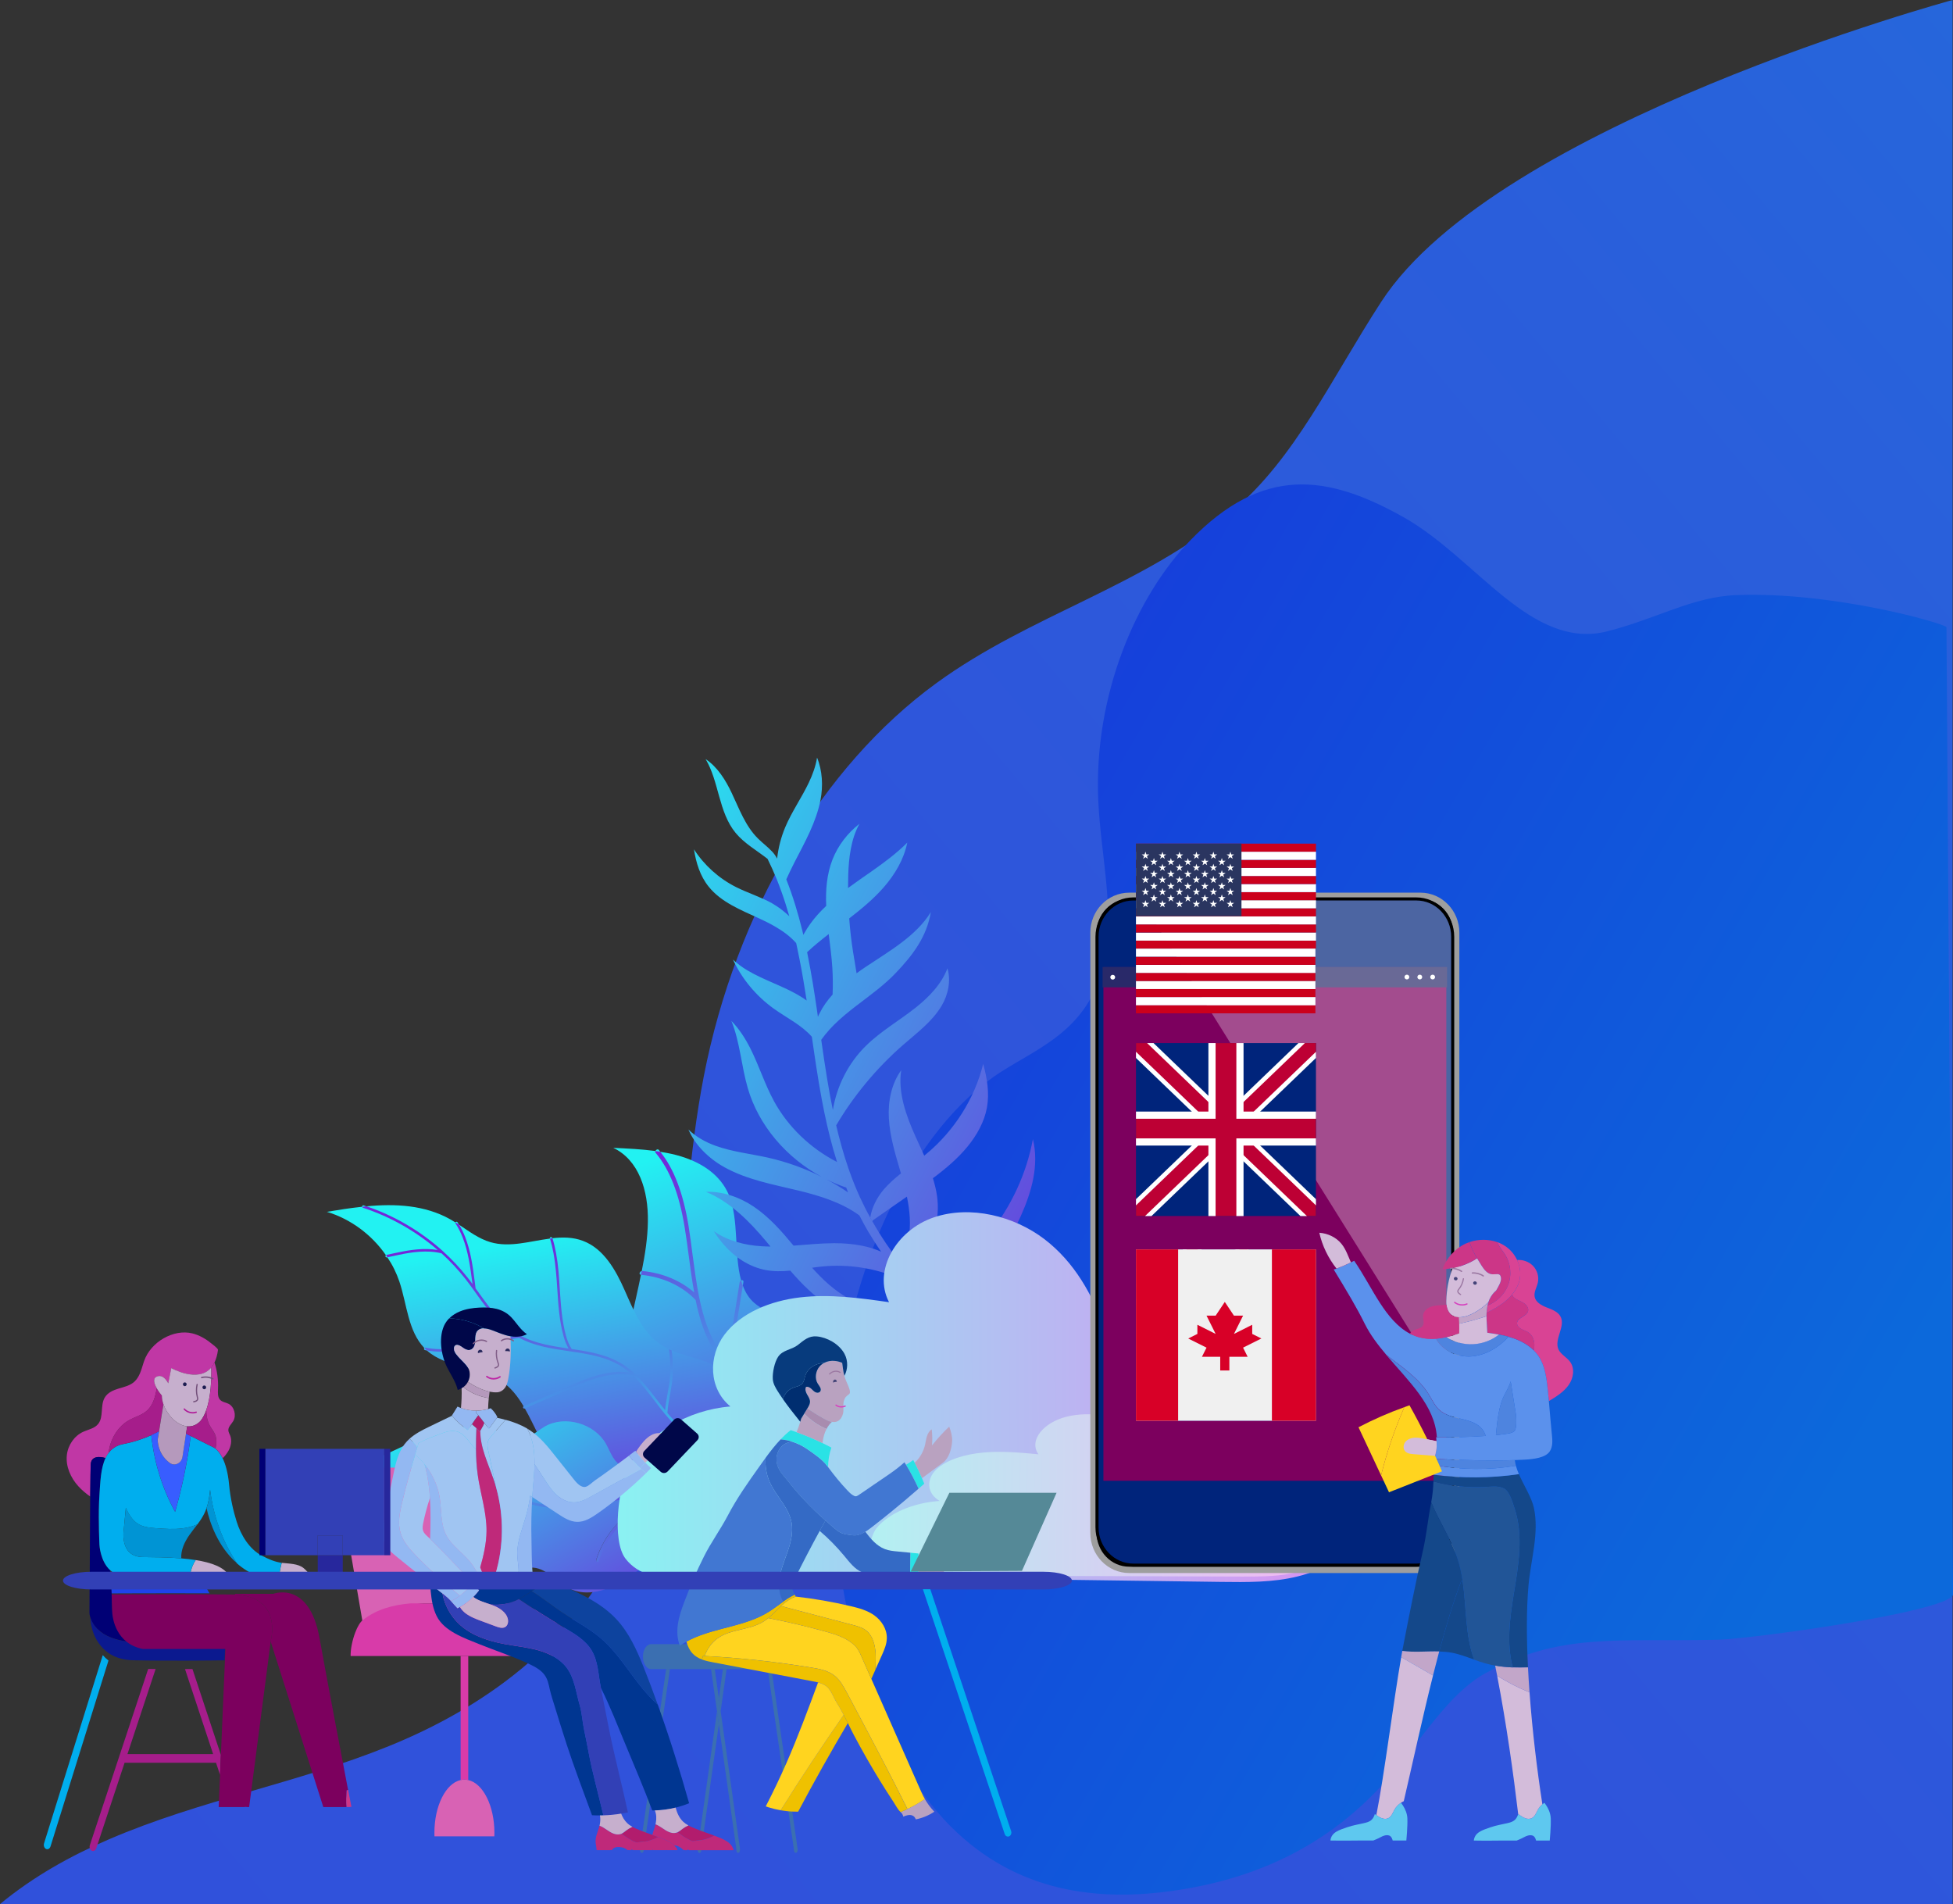 <?xml version="1.0" encoding="utf-8"?>
<!-- Generator: Adobe Illustrator 24.0.2, SVG Export Plug-In . SVG Version: 6.00 Build 0)  -->
<svg version="1.1" id="Слой_1" xmlns="http://www.w3.org/2000/svg" xmlns:xlink="http://www.w3.org/1999/xlink" x="0px" y="0px"
	 viewBox="0 0 589.09 574.27" style="enable-background:new 0 0 589.09 574.27;" xml:space="preserve">
<rect x="0" y="0" width="589.09" height="574.27" fill="#333333" stroke="none"/>
<style type="text/css">
	.st0{fill:url(#SVGID_1_);}
	.st1{fill:url(#SVGID_2_);}
	.st2{fill:url(#SVGID_3_);}
	.st3{fill:url(#SVGID_4_);}
	.st4{fill:url(#SVGID_5_);}
	.st5{fill:url(#SVGID_6_);}
	.st6{fill:url(#SVGID_7_);}
	.st7{fill:url(#SVGID_8_);}
	.st8{fill:url(#SVGID_9_);}
	.st9{fill:url(#SVGID_10_);}
	.st10{fill:url(#SVGID_11_);}
	.st11{fill:url(#SVGID_12_);}
	.st12{fill:#3B6FB1;}
	.st13{fill:#B9A2C0;}
	.st14{fill:#2AE2E5;}
	.st15{fill:#FFD41F;}
	.st16{fill:#4177D2;}
	.st17{fill:#346AC5;}
	.st18{fill:#EFC100;}
	.st19{fill:#073B7D;}
	.st20{fill:#A88CAF;}
	.st21{fill:#002E70;}
	.st22{fill:#444478;}
	.st23{fill:none;stroke:#9B78A2;stroke-width:0.338;stroke-linecap:round;stroke-linejoin:round;stroke-miterlimit:10;}
	.st24{fill:none;stroke:#D642BF;stroke-width:0.38;stroke-linecap:round;stroke-linejoin:round;stroke-miterlimit:10;}
	.st25{fill:#D862B4;}
	.st26{fill:#D83BA9;}
	.st27{fill:#B21C6D;}
	.st28{fill:#003691;}
	.st29{fill:#93B8F2;}
	.st30{fill:#A0C5F2;}
	.st31{fill:#3240B6;}
	.st32{fill:#000749;}
	.st33{fill:#C6AFCD;}
	.st34{fill:#B599BC;}
	.st35{fill:#BF297A;}
	.st36{fill:#0D439E;}
	.st37{fill:none;stroke:#815E88;stroke-width:0.372;stroke-linecap:round;stroke-linejoin:round;stroke-miterlimit:10;}
	.st38{fill:#2A2A5E;}
	.st39{fill:none;stroke:#815E88;stroke-width:0.404;stroke-linecap:round;stroke-linejoin:round;stroke-miterlimit:10;}
	.st40{fill:none;stroke:#BC28A5;stroke-width:0.458;stroke-linecap:round;stroke-linejoin:round;stroke-miterlimit:10;}
	.st41{stroke:#9E9E9E;stroke-width:1.908;stroke-miterlimit:10;}
	.st42{stroke:#000000;stroke-width:1.866;stroke-miterlimit:10;}
	.st43{fill:none;stroke:#000000;stroke-width:0.373;stroke-miterlimit:10;}
	.st44{fill:#00247B;}
	.st45{fill:#7C005E;}
	.st46{fill:#292969;}
	.st47{fill:#FFFFFF;}
	.st48{opacity:0.3;fill:#FFFFFF;}
	.st49{fill:#14488A;}
	.st50{fill:#D94394;}
	.st51{fill:#5B91EC;}
	.st52{fill:#5EC8EF;}
	.st53{fill:#D3BCDA;}
	.st54{fill:#CC3687;}
	.st55{fill:#C2A6C9;}
	.st56{fill:#4E84DF;}
	.st57{fill:#215597;}
	.st58{fill:none;stroke:#9B78A2;stroke-width:0.357;stroke-linecap:round;stroke-linejoin:round;stroke-miterlimit:10;}
	.st59{fill:none;stroke:#D642BF;stroke-width:0.394;stroke-linecap:round;stroke-linejoin:round;stroke-miterlimit:10;}
	.st60{fill:none;stroke:#9B78A2;stroke-width:0.395;stroke-linecap:round;stroke-linejoin:round;stroke-miterlimit:10;}
	.st61{fill:#00AEEE;}
	.st62{fill:#000075;}
	.st63{fill:#0B198F;}
	.st64{fill:#1E43EC;}
	.st65{fill:#C037A5;}
	.st66{fill:#A61D8B;}
	.st67{fill:#0094D4;}
	.st68{fill:#385DFF;}
	.st69{fill:#27279C;}
	.st70{fill:#1D1D51;}
	.st71{fill:none;stroke:#74517B;stroke-width:0.375;stroke-linecap:round;stroke-linejoin:round;stroke-miterlimit:10;}
	.st72{fill:none;stroke:#AF1B98;stroke-width:0.413;stroke-linecap:round;stroke-linejoin:round;stroke-miterlimit:10;}
	.st73{fill:none;stroke:#74517B;stroke-width:0.415;stroke-linecap:round;stroke-linejoin:round;stroke-miterlimit:10;}
	.st74{fill:#558997;}
	.st75{clip-path:url(#SVGID_14_);fill:#00247B;}
	.st76{clip-path:url(#SVGID_14_);}
	.st77{fill:#BD0034;stroke:#FFFFFF;stroke-width:1.346;stroke-miterlimit:10;}
	.st78{clip-path:url(#SVGID_14_);fill:#BD0034;stroke:#FFFFFF;stroke-width:2.166;stroke-miterlimit:10;}
	.st79{fill:#F05C84;}
	.st80{clip-path:url(#SVGID_16_);fill:#CB001C;}
	.st81{clip-path:url(#SVGID_16_);fill:#FFFFFF;}
	.st82{clip-path:url(#SVGID_16_);}
	.st83{fill:#2A3560;}
	.st84{clip-path:url(#SVGID_18_);fill:#180087;}
	.st85{clip-path:url(#SVGID_18_);fill:#FFFFFF;}
	.st86{clip-path:url(#SVGID_18_);}
	.st87{fill:#EA0020;}
	.st88{clip-path:url(#SVGID_20_);fill:#F0F0F0;}
	.st89{clip-path:url(#SVGID_20_);fill:#D80027;}
</style>
<g>
	<g id="XMLID_6_">
		<g>
			<linearGradient id="SVGID_1_" gradientUnits="userSpaceOnUse" x1="85.878" y1="677.398" x2="716.061" y2="152.612">
				<stop  offset="0" style="stop-color:#3051DB"/>
				<stop  offset="0.463" style="stop-color:#2F54DB"/>
				<stop  offset="0.82" style="stop-color:#2A5EDB"/>
				<stop  offset="1" style="stop-color:#2666DB"/>
			</linearGradient>
			<path class="st0" d="M588.97,0v574.27H0c10.11-8.36,21.41-14.61,32.85-19.53c27.61-11.88,56.74-16.88,84.49-28.13
				c27.76-11.26,55.22-30.21,70.55-62.06c19.7-40.94,15.31-93.24,24.4-139.96c9.64-49.54,35.63-93.44,70.17-118.57
				c28.52-20.76,61.99-28.93,89.42-52.01c18.75-15.77,29.79-39.96,44.76-63.01C451.57,37.22,588.97,0,588.97,0z"/>
		</g>
	</g>
</g>
<linearGradient id="SVGID_2_" gradientUnits="userSpaceOnUse" x1="-1772.195" y1="229.57" x2="-1404.39" y2="441.922" gradientTransform="matrix(1 0 0 1 1963.457 0)">
	<stop  offset="0" style="stop-color:#1932DB"/>
	<stop  offset="1" style="stop-color:#0C69DB"/>
</linearGradient>
<path class="st1" d="M587.12,189.14c-0.92-1.2-34.24-10.75-63.32-9.66c-13.24,0.5-23.72,6.98-38.79,10.88
	c-23.14,6-39.61-21.93-61.55-34.31c-23.21-13.09-42.55-15.58-64.36,6.85c-16.35,16.81-29.29,46.74-27.82,78.69
	c0.77,16.77,5.31,34.17,1.48,49.73c-4.72,19.17-19.01,24.44-30.62,31.82c-26.62,16.91-47.03,59.23-50.44,106.42
	c-3.42,47.19,10.72,97.01,35.17,121.4c19.92,19.88,44.39,22.6,67.51,19.22c22.82-3.33,45.93-12.52,64.74-34.32
	c9.45-10.95,17.91-25.13,28.83-31.16c22.78-12.57,40.04-9.4,70.4-10.17c10.05-0.26,68.64-8.32,70.76-13.52L587.12,189.14z"/>
<g>
	<g>
		<g>
			
				<linearGradient id="SVGID_3_" gradientUnits="userSpaceOnUse" x1="-9459.136" y1="-5691.934" x2="-9539.444" y2="-5642.753" gradientTransform="matrix(-0.839 -0.836 -1.188 1.192 -14479.982 -782.28)">
				<stop  offset="0" style="stop-color:#22F2F2"/>
				<stop  offset="1" style="stop-color:#7227D9"/>
			</linearGradient>
			<path class="st2" d="M197.89,346.86c0.29-0.25,0.64-0.28,0.8-0.07c0.15,0.19,0.34,0.38,0.46,0.6c2.2,0.32,4.31,0.77,6.34,1.4
				c6.29,1.93,11.81,5.6,14.32,11.51c3.17,7.49,1.54,18.09,3.75,25.88c0.07-0.03,0.14-0.02,0.21-0.06c0.31-0.07,0.52,0.13,0.48,0.46
				c-0.05,0.38-0.14,0.76-0.18,1.14c0.74,2.07,1.86,3.87,3.5,5.29c4.16,3.62,10.82,3.86,16.33,5.68c2.68,0.89,5.05,2.16,7.18,3.73
				c0.19-0.18,0.44-0.31,0.66-0.26c0.26,0.09,0.34,0.38,0.22,0.68c-0.03,0.07-0.07,0.14-0.11,0.21
				c7.31,6.06,10.97,16.22,10.67,27.36c-0.12,4.45-5.81,31.76-12.27,34.81c0.02,0.02-0.01,0.04,0.01,0.06
				c0.02,0.28-0.24,0.6-0.56,0.72c-0.02-0.02-0.02-0.02-0.02-0.02c-0.31,0.12-0.55-0.06-0.57-0.34c0.01-0.04,0-0.11,0-0.15
				c-0.84,0.03-1.71-0.43-2.54-1.44c-8.96-10.68-21.72-13-35.18-17.86c-0.38-0.15-0.74-0.29-1.12-0.44
				c-0.24,0.09-0.48,0.17-0.72,0.25c-0.34,0.14-0.58-0.03-0.6-0.31c-0.02-0.13,0.03-0.29,0.12-0.41
				c-6.77-2.76-12.89-6.79-16.74-12.58c-0.03,0.03-0.07,0.03-0.1,0.06c-0.3,0.18-0.6,0.1-0.7-0.14c-0.07-0.23,0.07-0.51,0.29-0.72
				c-0.94-1.58-1.73-3.29-2.33-5.12c-2.69-8.29-1.31-18.5,0.83-28.52c0.98-4.57,2.1-9.21,3.01-13.78c-0.02-0.02-0.04-0.04-0.09-0.03
				c-0.29-0.02-0.42-0.3-0.27-0.63c0.11-0.26,0.38-0.48,0.6-0.47c1.02-5.05,1.78-10.04,1.85-14.85c0.18-9.58-2.79-18.66-10.44-22.32
				c4.27,0.21,8.57,0.4,12.71,0.96C197.75,347.04,197.81,346.94,197.89,346.86z"/>
			
				<linearGradient id="SVGID_4_" gradientUnits="userSpaceOnUse" x1="-9458.159" y1="-5690.126" x2="-9538.382" y2="-5640.997" gradientTransform="matrix(-0.839 -0.836 -1.188 1.192 -14479.982 -782.28)">
				<stop  offset="0" style="stop-color:#7227D9"/>
				<stop  offset="1" style="stop-color:#22F2F2"/>
			</linearGradient>
			<path class="st3" d="M197.7,347.16c-0.08,0.19-0.09,0.38,0.02,0.49c4.27,5.03,7.16,12.42,8.81,22.59
				c0.48,2.87,0.87,5.86,1.25,8.75c0.46,3.59,0.97,7.28,1.62,10.83c-4.11-3.62-9.61-5.91-15.69-6.49c-0.05,0.01-0.07-0.01-0.14,0.02
				c-0.06,0.36-0.14,0.76-0.25,1.13c6.57,0.63,12.4,3.33,16.49,7.57c1.27,6.25,2.97,10.97,5.36,14.93c1.11,1.85,2.5,3.66,4.19,5.58
				c2.58,2.84,5.55,5.42,8.42,7.91c0.69,0.56,1.37,1.16,2.03,1.74c-11.74-1.08-25.4,2.35-37.87,9.6c-0.07,0.03-0.1,0.06-0.13,0.09
				c0.18,0.27,0.33,0.53,0.51,0.8c12.92-7.49,27.13-10.76,39.06-9.08c2.12,1.92,3.81,3.54,5.23,5.17c1.94,2.17,3.69,4.58,5.23,7.21
				c1.95,3.34,3.5,7.02,4.7,10.9c-9.32-6.41-23.28-7.2-37.06-1.95c-0.17,0.05-0.3,0.18-0.42,0.33c0.4,0.17,0.8,0.34,1.2,0.47
				c13.91-5.08,27.98-3.87,36.88,3.24c1.39,5.21,2.04,10.76,1.96,16.5c0.38,0,0.78-0.09,1.13-0.28c0.09-5.89-0.61-11.59-1.99-16.95
				c-1.21-4.68-3.01-9.02-5.31-12.95c0.41-10.46,3.44-21.6,8.9-32.26c-0.23-0.22-0.51-0.43-0.77-0.63
				c-0.08,0.08-0.09,0.12-0.15,0.22c-5.24,10.23-8.3,20.88-8.99,31.02c-1.32-2.05-2.78-4.02-4.35-5.8c-1.44-1.64-3.18-3.3-5.37-5.3
				c-1.14-1.04-2.34-2.03-3.53-3.07c-2.81-2.43-5.72-4.96-8.25-7.74c0.14-2.17,0.48-4.46,0.8-6.47l0.05-0.27
				c0.92-5.77,1.85-11.55,2.79-17.3c-0.18-0.49-0.39-1-0.51-1.54c-0.23,0.15-0.41,0.39-0.45,0.62c-0.99,6.13-1.95,12.28-2.94,18.42
				l-0.08,0.29c-0.23,1.56-0.51,3.34-0.68,5.06c-1.22-1.49-2.29-2.93-3.18-4.41c-2.35-3.88-4.03-8.58-5.31-14.79
				c-0.85-4.17-1.43-8.61-2-12.87c-0.36-2.91-0.77-5.88-1.22-8.77c-1.64-9.96-4.42-17.28-8.54-22.34
				C198.67,347.3,198.19,347.2,197.7,347.16z"/>
		</g>
		<g>
			
				<linearGradient id="SVGID_5_" gradientUnits="userSpaceOnUse" x1="-7094.293" y1="4053.588" x2="-7094.894" y2="4146.626" gradientTransform="matrix(-0.984 0.18 0.18 0.984 -7547.314 -2338.813)">
				<stop  offset="0" style="stop-color:#22F2F2"/>
				<stop  offset="1" style="stop-color:#7227D9"/>
			</linearGradient>
			<path class="st4" d="M216.47,465.11c-2.96-3.99-4.8-8.68-7.47-12.88c-2.67-4.2-6.49-8.12-11.39-9.05
				c-1.4-0.27-2.82-0.28-4.2-0.12c-0.37,0.04-0.75,0.09-1.12,0.15c-5.29,0.89-10.49,3.68-15.86,2.79
				c-6.57-1.11-11.04-7.3-14.03-13.21c-1.34-2.64-2.61-5.42-4.09-7.99c-0.19,0.08-0.43,0.01-0.51-0.19
				c-0.1-0.18-0.02-0.36,0.13-0.48c-1.76-2.97-3.85-5.67-6.71-7.61c-6.76-4.56-16.41-3.79-22.46-9.22c-0.19-0.03-0.37-0.06-0.56-0.1
				c-0.21-0.05-0.34-0.24-0.31-0.44c0.01-0.09,0.04-0.14,0.1-0.19c-4.97-5.2-5.22-13.21-7.53-20.06c-0.87-2.57-2.08-5.03-3.62-7.31
				c-0.04,0.01-0.09,0.02-0.13,0.02c-0.19,0.06-0.4-0.08-0.44-0.29c-0.05-0.14,0.01-0.28,0.13-0.37
				c-4.25-6.14-10.62-10.92-17.8-13.07c3.46-0.59,7.04-1.15,10.63-1.53c-0.01-0.06-0.02-0.1,0.01-0.17c0.05-0.2,0.28-0.29,0.47-0.23
				c0.26,0.08,0.53,0.17,0.77,0.27c8.83-0.84,17.66-0.39,25.34,3.92c0.53,0.3,1.04,0.62,1.55,0.94c0.03-0.07,0.09-0.12,0.15-0.16
				c0.21-0.1,0.42-0.03,0.5,0.15c0.13,0.24,0.29,0.45,0.42,0.68c3.06,2.03,6,4.26,9.5,5.28c5.81,1.7,11.92-0.31,17.91-1.08
				c-0.04-0.19,0.08-0.38,0.25-0.43c0.21-0.06,0.42,0.08,0.48,0.26c0,0.02,0.01,0.04,0.01,0.06c3.15-0.36,6.25-0.34,9.23,0.79
				c6.29,2.35,9.91,8.82,12.6,14.91c2.69,6.07,5.32,12.69,10.93,16.42c0.78,0.53,1.6,0.97,2.44,1.36c0.04-0.12,0.14-0.2,0.27-0.22
				c0.22-0.02,0.41,0.12,0.45,0.33c0.02,0.08,0.03,0.15,0.02,0.23c3.79,1.62,8.02,2.35,11.86,3.98
				c8.13,3.49,13.88,10.99,16.94,19.27c0.19-0.08,0.41,0.01,0.49,0.2c0.03,0.06,0.04,0.1,0.05,0.16c0.01,0.41,0.02,0.82,0.01,1.21
				c0.35,1,0.63,1.99,0.89,3c2.03,8.18,1.96,16.66,1.4,24.92c-0.21,2.8-0.45,4.85,0.71,7.39c0.57,0.87,1.17,1.67,1.81,2.42
				c0.03,0.02,0.06,0.06,0.06,0.08c0.04,0.1,0.06,0.21,0.03,0.3c-0.03,0.07-0.08,0.14-0.17,0.18c1.78,2.71,4.62,6.44,6.34,6.23
				C233.06,477.83,222.47,473.21,216.47,465.11z"/>
			
				<linearGradient id="SVGID_6_" gradientUnits="userSpaceOnUse" x1="-7098.373" y1="4053.629" x2="-7098.974" y2="4146.619" gradientTransform="matrix(-0.984 0.18 0.18 0.984 -7547.314 -2338.813)">
				<stop  offset="0" style="stop-color:#7227D9"/>
				<stop  offset="1" style="stop-color:#22F2F2"/>
			</linearGradient>
			<path class="st5" d="M109.25,363.96l0,0.02c0.02,0.13,0.11,0.24,0.23,0.28c8.22,2.68,15.96,7.06,22.53,12.73
				c-4.09-0.68-8.41-0.01-11.82,0.72l-1.41,0.29c-0.73,0.17-1.49,0.33-2.22,0.48c-0.07,0.01-0.1,0.04-0.14,0.07
				c0.17,0.21,0.33,0.42,0.44,0.64c0.71-0.15,1.43-0.29,2.12-0.44l1.4-0.31c3.7-0.78,8.48-1.51,12.8-0.44
				c2.61,2.37,5.04,4.97,7.2,7.72c0.74,0.95,1.53,2,2.39,3.21l1.01,1.42c3.36,4.66,6.84,9.47,11.81,12.52
				c-2.44,0.41-4.83,0.96-7.28,1.56l-0.58,0.15c-4.9,1.21-9.97,2.45-15.09,2.33c-1.44-0.03-2.89-0.18-4.29-0.45
				c-0.12-0.02-0.25,0-0.32,0.1c0.2,0.22,0.42,0.42,0.64,0.64c0.03,0.04,0.08,0.07,0.11,0.09c1.28,0.23,2.56,0.35,3.87,0.38
				c5.22,0.12,10.35-1.15,15.29-2.37l0.58-0.12c2.7-0.67,5.37-1.29,8.08-1.7c4.59,2.5,9.91,3.29,15.07,4.04l0.51,0.08
				c5,0.74,10.64,1.58,15.32,4.56c0.82,0.53,1.58,1.1,2.38,1.76c-2.05-0.27-4.25-0.22-6.45,0.14c-4.29,0.73-8.25,2.47-12.07,4.15
				l-13.38,5.88c-0.02,0-0.02,0.02-0.04,0.03c0.13,0.21,0.26,0.43,0.37,0.67l13.38-5.88c3.77-1.68,7.7-3.39,11.9-4.1
				c2.53-0.42,5.05-0.41,7.29,0.03c2.43,2.25,4.55,4.99,6.58,7.65c1.02,1.35,2.07,2.72,3.15,4.03l0.03,0.02
				c2.24,2.69,5.37,5.99,9.67,7.69c0.68,0.27,1.4,0.49,2.16,0.7c-2.61-0.04-5.26,0.34-7.75,1.1c-4.16,1.27-8.19,3.49-12.32,6.81
				c-0.1,0.08-0.14,0.22-0.11,0.34c0.37-0.07,0.74-0.11,1.12-0.15c3.87-3.04,7.68-5.09,11.57-6.29c3.93-1.19,8.25-1.41,12.14-0.58
				c0.02,0,0.02,0,0.02,0c1.82,0.57,4.09,1.51,5.47,3.55c2.55,3.85,4.35,8.33,5.41,11.4c0.19,0.53,0.36,1.08,0.53,1.61
				c0.33,1.04,0.64,2.07,0.95,3.12c0.93,3.23,1.92,6.55,3.46,9.65c0.93,1.8,1.98,3.41,3.18,4.75c0.04,0.08,0.12,0.15,0.21,0.18
				c0.09,0.03,0.18,0.01,0.26-0.03c0.02,0,0.02,0,0.04-0.03c-0.69-1.04-1.22-1.94-1.47-2.42c-0.11-0.2-0.18-0.38-0.26-0.56
				c-0.45-0.7-0.88-1.44-1.28-2.22c-1.5-3.02-2.47-6.33-3.41-9.53c-0.31-1.05-0.62-2.09-0.95-3.12c-0.14-0.51-0.33-1.02-0.49-1.53
				c2.15-6.04,3.23-12.41,3.14-18.91c-0.15-0.54-0.33-1.04-0.55-1.57c-0.02,0-0.02,0-0.02,0c-0.14,0.07-0.23,0.23-0.2,0.38
				c0.19,6.53-0.76,12.88-2.8,18.92c-1.09-3.03-2.8-7.02-5.13-10.52c-1.51-2.24-3.92-3.24-5.86-3.85c-0.03-0.02-0.05-0.01-0.07-0.01
				c0-0.02,0-0.02-0.03-0.02l-0.02,0c-0.89-0.3-1.85-0.52-2.78-0.76c-1.39-0.34-2.71-0.67-3.88-1.15c-4.06-1.6-6.97-4.58-9.27-7.33
				c0.1-1.83,0.44-3.69,0.77-5.51c0.18-1.07,0.4-2.17,0.55-3.25c0.44-3.34,0.44-6.75-0.07-10.14c-0.25-0.11-0.49-0.22-0.74-0.34
				c-0.04,0.05-0.07,0.12-0.05,0.2c0.51,3.41,0.56,6.81,0.09,10.16c-0.16,1.06-0.35,2.18-0.55,3.23c-0.28,1.58-0.56,3.19-0.71,4.79
				c-0.85-1.06-1.72-2.16-2.55-3.24c-2.07-2.72-4.23-5.54-6.74-7.87c-1.14-1.05-2.26-1.94-3.43-2.68
				c-4.76-3.03-10.43-3.89-15.45-4.65c-0.7-1.09-1.3-2.45-1.74-4.06c-1.26-4.6-1.55-9.45-1.86-14.12c-0.11-1.75-0.23-3.57-0.39-5.35
				c-0.37-3.93-0.94-7.07-1.82-9.9c-0.24,0.04-0.5,0.07-0.74,0.11c0,0.02,0,0.02,0.01,0.04c0.85,2.79,1.42,5.91,1.78,9.8
				c0.18,1.76,0.3,3.58,0.41,5.33c0.29,4.72,0.61,9.59,1.89,14.27c0.39,1.44,0.9,2.69,1.52,3.75c-5.04-0.75-10.25-1.54-14.66-4.01
				c-0.17-0.08-0.32-0.16-0.47-0.24c-5.03-2.94-8.55-7.85-11.95-12.58l-0.97-1.32l-0.26-2.09c-0.58-4.48-1.2-9.1-2.9-13.46
				c-0.51-1.27-1.11-2.53-1.8-3.68c-0.36-0.22-0.69-0.46-1.07-0.68c-0.04,0.05-0.06,0.16-0.04,0.25c0,0.02,0.01,0.06,0.04,0.1
				c0.86,1.34,1.58,2.77,2.16,4.26c1.67,4.29,2.27,8.87,2.85,13.28l0.1,0.74c-0.53-0.75-1.03-1.42-1.54-2.04
				c-2.2-2.79-4.68-5.44-7.34-7.85c0-0.02-0.01-0.04-0.03-0.04c-6.68-6.02-14.63-10.71-23.09-13.56
				C110.08,363.86,109.66,363.91,109.25,363.96z"/>
		</g>
		<g>
			
				<linearGradient id="SVGID_7_" gradientUnits="userSpaceOnUse" x1="146.253" y1="-270.553" x2="246.129" y2="-270.553" gradientTransform="matrix(0.51 0.86 0.86 -0.51 297.13 151.054)">
				<stop  offset="0" style="stop-color:#22F2F2"/>
				<stop  offset="1" style="stop-color:#7227D9"/>
			</linearGradient>
			<path class="st6" d="M93.28,445.59c4.76,8.24,9.72,16.4,16.37,23.27c9.06,9.35,27.24,20.24,39.32,11.14
				c3.81-2.87,7.05-7.65,11.96-7.2c4.17,0.38,7,4.42,10.78,6.29c5.35,2.63,11.73,0.53,16.59-2.57c4.86-3.08,9.18-7.16,14.74-8.83
				c5.14-1.54,11.02-0.8,15.72,1.98c1.85,1.09,3.51,2.51,4.9,4.12c0.83,0.95,2.27,4.4,3.46,4.6c3.4,0.57,2.19-7.26,2.07-8.85
				c-0.03-0.38-0.06-0.75-0.11-1.12c-0.13,0.03-0.28-0.06-0.38-0.18c-1.16-2.03-2.54-3.96-4.14-5.72
				c-5.42-6.04-13.22-10.12-21.36-11.26c-1.92,0.34-3.81,0.87-5.63,1.56c1.83-0.7,3.75-1.24,5.7-1.58
				c8.14,1.13,15.94,5.22,21.36,11.26c1.6,1.76,2.98,3.69,4.14,5.72c0.08,0.1,0.19,0.16,0.31,0.17c0,0.01,0,0.03,0,0.04
				c0.05,0,0.12,0,0.15-0.03c0.02-0.01,0.02-0.01,0.04-0.01c0.15-0.1,0.21-0.3,0.1-0.47c-0.11-0.19-0.23-0.39-0.34-0.58
				c-0.01-0.06-0.01-0.12-0.02-0.18c-0.03-0.05-0.06-0.09-0.09-0.14c-0.95-7.56-3.52-14.96-7.59-21.6
				c-2.47-4.01-5.59-7.84-9.81-10.05c-4.23-2.2-9.74-2.44-13.36,0.39c-1.66,1.29-2.81,3.12-4.34,4.57c-1.53,1.45-3.74,2.55-5.82,1.9
				c-2.84-0.89-3.79-4.25-5.24-6.81c-3.43-6.09-12.32-8.63-18.3-5.26c-2.85,1.64-5.5,4.45-8.83,3.82c-2.96-0.55-5.29-2.72-8.19-3.35
				c-2.93-0.65-6.33-0.5-9.24-0.1c-2.29,0.32-4.51,0.86-6.67,1.56c-4.07,1.31-7.94,3.13-11.74,4.94
				c-8.71,4.12-18.33,8.32-27.97,6.03c0.3,0.53,0.61,1.05,0.91,1.58c0.02-0.02,0.05-0.01,0.07-0.02c0.17,0.32,0.38,0.65,0.55,0.98
				c4.11,2.48,8.53,4.5,13.11,5.98c5.34,1.71,11.42,3.5,16.94,3.57c-1.83,1.9-3.73,3.84-5.99,5.24c-0.73,0.44-1.47,0.8-2.22,1.08
				c0.73-0.28,1.45-0.63,2.15-1.05c2.26-1.4,4.16-3.34,5.99-5.24c-5.52-0.07-11.6-1.87-16.94-3.57
				C101.81,450.08,97.39,448.06,93.28,445.59z M143.48,448.49c-0.9-0.01-1.77,0.08-2.61,0.27c-0.57,0.12-1.12,0.29-1.65,0.49
				c0.56-0.21,1.13-0.38,1.72-0.51c0.85-0.2,1.71-0.28,2.61-0.27c3.55,0,7.17,1.44,10.67,2.87c0.93,0.37,1.87,0.72,2.82,1.08
				c-0.03,0.01-0.06,0.02-0.08,0.02c-0.94-0.36-1.88-0.71-2.8-1.08C150.66,449.93,147.03,448.49,143.48,448.49z M129.69,454.2
				c-0.01,0-0.02,0.01-0.03,0.01c-1.49,0.57-3.24,0.87-5.22,0.92l0.02-0.02C126.44,455.06,128.2,454.76,129.69,454.2z
				 M138.94,448.54c-1.69,0.64-3.26,1.57-4.78,2.48c-1.51,0.92-3.05,1.85-4.73,2.46c-0.01,0-0.01,0-0.02,0.01
				c1.66-0.61,3.19-1.53,4.68-2.44C135.63,450.12,137.22,449.18,138.94,448.54z M132.88,435.71c0.01,0,0.03,0.01,0.04,0
				c-0.07,0.04-0.13,0.08-0.16,0.15c-0.09,0.19,0,0.41,0.18,0.5c4.21,2.07,7.67,5.67,9.48,9.88c0.22,0.51,0.42,1.01,0.59,1.49
				c-0.03,0-0.05,0-0.08,0.01c-0.17-0.48-0.36-0.97-0.58-1.47c-1.81-4.2-5.27-7.8-9.48-9.88c-0.18-0.09-0.27-0.31-0.18-0.5
				C132.73,435.81,132.8,435.74,132.88,435.71z M160.5,439.6c0.02-0.01,0.04,0,0.05-0.01c-0.16,0.1-0.21,0.3-0.12,0.48
				c2.46,3.87,4.98,7.91,8.29,11.31c0.86,0.87,1.75,1.66,2.65,2.39c-0.03,0-0.06,0-0.1,0c-0.9-0.73-1.77-1.51-2.63-2.37
				c-3.31-3.4-5.84-7.44-8.3-11.31C160.27,439.91,160.32,439.69,160.5,439.6z M179.83,470.45c2.03-6.45,6.33-12.03,12.1-15.68
				c1.35-0.85,2.8-1.6,4.3-2.23c-1.48,0.63-2.9,1.36-4.23,2.2c-5.77,3.66-10.06,9.23-12.1,15.68c-0.05,0.18,0.07,0.41,0.26,0.47
				c0.11,0.03,0.21,0,0.3-0.05c0,0-0.01,0.01-0.01,0.02c-0.09,0.08-0.22,0.1-0.35,0.06C179.9,470.86,179.78,470.63,179.83,470.45z
				 M154.86,453.78c1.21-0.44,2.42-0.72,3.62-0.85c0.69,0.25,1.34,0.46,2,0.63c3.54,0.98,7.43,1.26,11.88,0.9c0,0,0,0,0.02-0.01
				c0.02-0.01,0.05,0,0.07,0c3.72-0.29,7.48-1.01,11.16-1.7c5.64-1.04,11.46-2.13,17.21-1.78c-0.03,0.01-0.06,0.02-0.09,0.03
				c-5.74-0.35-11.55,0.73-17.19,1.78c-3.68,0.69-7.44,1.41-11.16,1.7c-0.02,0.01-0.05-0.01-0.07,0c-0.02,0.01-0.02,0.01-0.02,0.01
				c-4.45,0.36-8.35,0.08-11.88-0.9c-0.66-0.17-1.31-0.38-2-0.63C157.23,453.09,156.05,453.36,154.86,453.78z M127.65,474.73
				c-0.08-0.2,0-0.41,0.21-0.49c5.31-2.01,9.23-6.33,13.02-10.5c0.75-0.84,1.53-1.7,2.3-2.5c3.59-3.82,7.05-6.38,10.47-7.79
				c-3.4,1.41-6.84,3.97-10.4,7.77c-0.77,0.8-1.54,1.66-2.3,2.5c-3.79,4.16-7.71,8.48-13.02,10.5c-0.21,0.08-0.29,0.29-0.21,0.49
				c0.07,0.18,0.29,0.27,0.49,0.2c-0.02,0.01-0.04,0.02-0.06,0.03C127.95,475.01,127.72,474.91,127.65,474.73z M108.25,462.1
				c0.04-0.12,0.13-0.19,0.23-0.23c-0.07,0.05-0.14,0.11-0.16,0.2c-0.07,0.18,0.06,0.39,0.26,0.47c2.13,0.65,4.55,0.49,6.89-0.4
				c-2.37,0.92-4.81,1.08-6.96,0.43C108.31,462.48,108.18,462.28,108.25,462.1z"/>
			
				<linearGradient id="SVGID_8_" gradientUnits="userSpaceOnUse" x1="-7575.386" y1="3765.85" x2="-7456.144" y2="3765.85" gradientTransform="matrix(-0.934 0.356 0.356 0.934 -8203.388 -386.199)">
				<stop  offset="0" style="stop-color:#7227D9"/>
				<stop  offset="1" style="stop-color:#22F2F2"/>
			</linearGradient>
			<path class="st7" d="M93.17,444.79c-0.12-0.07-0.29-0.08-0.38,0c0.18,0.32,0.38,0.66,0.55,0.98c4.11,2.48,8.53,4.5,13.11,5.98
				c5.34,1.71,11.42,3.5,16.94,3.57c-1.83,1.9-3.73,3.84-5.99,5.24c-2.86,1.73-6.01,2.27-8.62,1.47c-0.2-0.09-0.41,0.04-0.47,0.24
				c-0.07,0.18,0.06,0.39,0.26,0.47c2.85,0.87,6.22,0.29,9.25-1.57c0.31-0.18,0.61-0.38,0.91-0.58c2.02-1.4,3.74-3.21,5.42-4.94
				l0.31-0.34c1.99-0.05,3.76-0.35,5.26-0.93c1.73-0.66,3.32-1.6,4.84-2.52c2.09-1.24,4.06-2.42,6.37-2.92
				c0.85-0.2,1.71-0.28,2.61-0.27c3.55,0,7.17,1.44,10.67,2.87c0.93,0.37,1.87,0.72,2.82,1.08c-4.5,0.88-9.05,3.74-13.81,8.81
				c-0.77,0.8-1.54,1.66-2.3,2.5c-3.79,4.16-7.71,8.48-13.02,10.5c-0.21,0.08-0.29,0.29-0.21,0.49c0.07,0.18,0.3,0.28,0.51,0.2
				c1.69-0.64,3.24-1.5,4.7-2.52c3.23-2.25,5.94-5.25,8.6-8.15c0.75-0.84,1.51-1.69,2.3-2.5c5.12-5.42,9.92-8.29,14.66-8.8
				c0.69,0.25,1.34,0.46,2,0.63c3.54,0.98,7.43,1.26,11.88,0.9c0,0,0,0,0.02-0.01c0.02-0.01,0.05,0,0.07,0
				c3.72-0.29,7.48-1.01,11.16-1.7c5.64-1.04,11.46-2.13,17.21-1.78c-3.14,0.81-6.16,2.07-8.83,3.76
				c-5.77,3.66-10.06,9.23-12.1,15.68c-0.05,0.18,0.07,0.41,0.26,0.47c0.13,0.04,0.27,0.02,0.35-0.06c0.05-0.04,0.1-0.1,0.12-0.18
				c2.01-6.28,6.19-11.72,11.81-15.28c3.21-2.04,6.96-3.46,10.83-4.15c8.14,1.13,15.94,5.22,21.36,11.26
				c1.6,1.76,2.98,3.69,4.14,5.72c0.1,0.12,0.25,0.21,0.38,0.18c-0.03-0.42-0.07-0.84-0.14-1.25c-1.1-1.82-2.37-3.54-3.81-5.13
				c-2.79-3.09-6.16-5.68-9.9-7.65c-3.74-1.97-7.82-3.3-11.99-3.86c-0.78-0.12-1.57-0.2-2.34-0.23c-5.88-0.39-11.81,0.71-17.52,1.77
				c-3.61,0.68-7.34,1.37-10.98,1.68c-1.09-0.83-2.17-1.77-3.18-2.82c-3.27-3.35-5.78-7.34-8.2-11.19
				c-0.09-0.17-0.33-0.24-0.52-0.13c-0.18,0.09-0.23,0.31-0.13,0.5c2.46,3.87,4.98,7.91,8.29,11.31c0.86,0.87,1.75,1.66,2.65,2.39
				c-3.97,0.25-7.5-0.05-10.74-0.94c-0.64-0.18-1.34-0.4-2-0.63c-1.4-0.49-2.8-1.04-4.15-1.57c-3.49-1.4-7.09-2.84-10.69-2.91
				c-0.21-0.58-0.44-1.16-0.69-1.75c-1.88-4.38-5.47-8.14-9.85-10.29c-0.09-0.06-0.21-0.06-0.32-0.02c-0.08,0.03-0.15,0.1-0.19,0.18
				c-0.09,0.19,0,0.41,0.18,0.5c4.21,2.08,7.67,5.67,9.48,9.88c0.23,0.51,0.42,1.01,0.59,1.49c-0.77,0.03-1.52,0.1-2.26,0.26
				c-2.41,0.54-4.54,1.8-6.59,3.02c-1.51,0.92-3.05,1.85-4.73,2.46c-1.46,0.56-3.19,0.85-5.17,0.92
				c-5.61,0.12-12.02-1.78-17.58-3.57C101.95,449.49,97.4,447.38,93.17,444.79z"/>
		</g>
	</g>
	<g>
		
			<linearGradient id="SVGID_9_" gradientUnits="userSpaceOnUse" x1="7812.727" y1="-414.93" x2="7699.801" y2="-242.852" gradientTransform="matrix(-0.866 0.5 0.5 0.866 7133.781 -3258.01)">
			<stop  offset="0" style="stop-color:#22F2F2"/>
			<stop  offset="1" style="stop-color:#7227D9"/>
		</linearGradient>
		<path class="st8" d="M266.54,358.78c1.55-1.81,3.35-3.39,5.22-4.88c-1.6-5.49-3.35-10.98-3.65-16.66
			c-0.29-5.05,0.77-10.38,3.73-14.47c-1.05,6.67,1.46,13.7,4.32,20.03c0.86,1.9,1.75,3.82,2.62,5.76c0.18-0.15,0.37-0.3,0.54-0.45
			c8.53-7.06,14.65-16.74,17.24-27.24c1.21,4.36,1.92,8.81,1.13,13.21c-0.8,4.29-3.01,8.24-5.8,11.67c-3,3.66-6.64,6.74-10.5,9.6
			c1.09,3.46,1.72,6.99,1.42,10.61c-0.55,6.91-4.33,12.83-8.32,18.74c-0.91-1.1-1.8-2.2-2.67-3.33c0.78-2.56,1.72-5.08,2.21-7.71
			c0.8-4.22,0.4-8.52-0.48-12.76c-3.42,2.38-6.84,4.76-10.27,7.15c-0.05,0.12-0.1,0.24-0.15,0.36c-0.22-0.38-0.44-0.77-0.64-1.14
			C262.95,364.2,264.5,361.19,266.54,358.78z"/>
		
			<linearGradient id="SVGID_10_" gradientUnits="userSpaceOnUse" x1="5885.244" y1="-1080.56" x2="5771.255" y2="-906.862" gradientTransform="matrix(-0.866 0.5 0.5 0.866 5805.479 -1736.344)">
			<stop  offset="0" style="stop-color:#22F2F2"/>
			<stop  offset="1" style="stop-color:#7227D9"/>
		</linearGradient>
		<path class="st9" d="M215.31,371.32c0.93,1.49,1.97,2.9,3.14,4.22c3.24,3.68,7.6,6.58,12.52,7.5c2.46,0.46,4.93,0.42,7.41,0.18
			c3.55,4.12,7.37,7.95,12.02,10.84c4.71,2.91,10.17,4.63,15.75,5.12c5.45,0.49,11.03-0.2,16.13-2.08c-1.11-1.11-2.2-2.23-3.27-3.37
			c-3.53,1.11-7.28,1.54-10.99,1.3l0,0.01c-4.18-0.27-8.31-1.41-11.96-3.39c-4.3-2.34-7.87-5.68-11.11-9.3
			c1.07-0.15,2.15-0.29,3.23-0.39c7.71-0.74,15.58,0.49,22.68,3.44c0.05-0.28,0.1-0.55,0.15-0.83c0.36,0.47,0.74,0.93,1.12,1.37
			c0.28,0.35,0.55,0.68,0.84,1.03c1.95,2.31,3.95,4.57,6.05,6.76c1.07,1.14,2.15,2.26,3.27,3.37c0.51,0.51,1.01,1.01,1.53,1.5
			l0,0.01c0.28,0.28,0.57,0.55,0.86,0.82c5.82,5.62,11.96,10.84,18.12,15.76l1.92-1.83c-6.37-5.08-12.73-10.5-18.72-16.32l0,0
			c2.02-3.28,4.67-6.17,7.24-9.09c5.71-6.47,11.12-13.3,14.62-21.08c3.35-7.45,5.61-15.46,3.7-23.3
			c-1.94,10.4-6.53,20.33-13.26,28.68c-3.97,4.92-8.69,9.35-11.74,14.84c-1.34,2.42-2.29,5.14-2.65,7.88l0,0
			c-0.74-0.74-1.47-1.48-2.19-2.24c-0.79-0.82-1.56-1.64-2.33-2.48c-0.19-0.2-0.37-0.39-0.55-0.6c-1.48-1.62-2.93-3.28-4.33-4.97
			c-0.91-1.1-1.8-2.2-2.67-3.33c-3.19-4.12-6.13-8.44-8.69-12.96c-0.22-0.38-0.44-0.77-0.64-1.14c-1.14-2.03-2.18-4.11-3.15-6.22
			c-0.28-0.62-0.55-1.24-0.82-1.86c-1.01-2.34-1.91-4.71-2.73-7.11c-1.42-4.15-2.59-8.38-3.59-12.66l0,0
			c5.35-9.04,12.19-17.27,20.21-24.27c4.17-3.63,8.76-7.04,11.57-11.74c2.03-3.38,2.89-7.69,1.78-11.34
			c-1.76,4.71-5.55,8.67-9.64,11.9c-4.92,3.89-10.47,7.07-14.93,11.45c-5.34,5.24-8.81,12.15-9.99,19.39l0,0.01l0,0l0,0l0-0.01
			c-0.65-3.15-1.22-6.31-1.74-9.49c-0.33-1.95-0.63-3.89-0.92-5.84l0-0.01c-0.29-1.95-0.58-3.89-0.85-5.83
			c0.71-1.01,1.49-1.97,2.32-2.9c0.02-0.03,0.06-0.06,0.08-0.1c0,0,0,0,0-0.01c1.92-2.12,4.12-4.05,6.37-5.84
			c0.85-0.68,1.7-1.35,2.58-2c3.84-2.94,7.77-5.78,11.08-9.26c5.28-5.52,9.39-11.01,10.63-18.42c-4.47,7.24-12.41,11.68-19.6,16.5
			c-0.94,0.63-1.88,1.28-2.8,1.96c-0.65,0.48-1.3,0.97-1.93,1.48c-1.14,0.91-2.24,1.87-3.29,2.88c1.04-1,2.14-1.96,3.29-2.88
			c0.64-0.51,1.28-1,1.93-1.48c-0.32-2.11-0.7-4.21-1.04-6.32c-0.55-3.4-0.93-6.81-1.18-10.23c3.73-2.88,7.34-5.87,10.41-9.38
			c3.4-3.89,6.12-8.53,7.1-13.48c-3.18,3.19-6.88,5.94-10.61,8.56c-2.41,1.69-4.87,3.37-7.25,5.13c0-1.26,0.01-2.54,0.05-3.8
			c0.16-5.32,0.83-10.99,3.39-15.57c-3.62,2.83-6.47,6.56-8.12,10.75c-1.76,4.51-2.11,9.23-1.91,14.02
			c-0.88,0.83-1.73,1.68-2.53,2.58c-1.56,1.74-2.96,3.64-4.1,5.68c-0.09,0.15-0.18,0.32-0.26,0.48c-0.1-0.41-0.2-0.83-0.3-1.25
			c-1.29-5.26-2.86-10.45-4.85-15.5c0.77-1.72,1.61-3.44,2.46-5.12c3.13-6.08,6.57-12.15,7.86-18.82c0.81-4.24,0.58-8.84-1.04-12.79
			c-0.41,2.59-1.34,5.15-2.48,7.54c-2.19,4.61-5.18,8.83-7.14,13.51c-1.25,2.99-2.06,6.15-2.42,9.35l0.01,0
			c0,0.03-0.01,0.06-0.01,0.09c-0.36-0.73-0.85-1.41-1.4-2.03c-0.05-0.06-0.11-0.13-0.17-0.17c-1.29-1.39-2.85-2.53-4.2-3.87
			c-3.82-3.78-5.65-8.94-7.93-13.74c-1.84-3.9-4.28-7.83-7.88-10.23c4.07,6.77,3.88,16,9.06,22.27c2.61,3.16,6.35,5.26,9.61,7.81
			l0.02,0.01c0,0,0.01,0,0,0.01c0.99,2,1.91,4.06,2.75,6.1l0.01,0c0,0.01,0,0.01,0,0.01c0,0.01,0,0.01,0,0.01
			c0.49,1.22,0.96,2.45,1.4,3.69c0.89,2.46,1.68,4.96,2.4,7.49c-0.56-0.54-1.13-1.04-1.74-1.52c-0.65-0.53-1.31-1.03-2-1.48
			c-0.47-0.32-0.95-0.61-1.43-0.89c-3.48-1.96-7.38-3.13-10.94-4.93c-5.17-2.61-9.57-6.59-12.65-11.36
			c0.64,4.09,1.84,8.03,4.44,11.26c3.73,4.67,9.7,7.04,15.24,9.58c1.56,0.72,3.14,1.5,4.64,2.36c2.45,1.4,4.74,3.06,6.51,5.08
			c0.13,0.56,0.25,1.12,0.36,1.69l0,0.01c0.24,1.07,0.46,2.14,0.66,3.23c0.82,4.1,1.5,8.25,2.14,12.39c0.49,3.2,0.94,6.4,1.4,9.59
			c0.03,0.22,0.06,0.44,0.09,0.67c-0.03-0.22-0.06-0.44-0.09-0.67c-0.45-3.2-0.91-6.39-1.4-9.59c-0.56-0.41-1.14-0.8-1.73-1.16
			c-5.11-3.16-11.04-4.89-16.2-7.97c-1.52-0.9-2.98-1.99-4.3-3.22c2.71,5.82,6.97,10.96,12.29,14.78c3.89,2.79,8.4,4.95,11.51,8.5
			l0,0c0.22,1.53,0.43,3.07,0.67,4.62c0.46,3.11,0.93,6.23,1.45,9.34c0.08,0.49,0.17,1,0.26,1.49c0.84,4.91,1.82,9.8,3.04,14.62
			c0.64,2.59,1.37,5.15,2.18,7.69c0.82,2.6,1.75,5.17,2.77,7.71c0.2,0.51,0.34,0.97,0.55,1.48c-2.05-1.42-4.21-2.71-6.43-3.9
			c1.89,0.93,3.87,1.75,5.88,2.43c-1.02-2.54-1.95-5.1-2.77-7.71c-8.02-4.12-14.75-10.56-18.99-18.29
			c-2.84-5.19-4.57-10.87-7.25-16.14c-1.48-2.91-3.32-5.76-5.63-8.11c2.59,6.31,3,13.59,4.94,20.26
			c3.29,11.32,11.69,21.05,22.35,26.79c-5.17-2.6-10.69-4.58-16.37-5.85c-5.24-1.16-10.66-1.73-15.69-3.55
			c-3.03-1.09-5.95-2.72-8.19-4.91c2.01,4.73,6.18,8.78,10.86,11.38c6.82,3.78,14.71,5.2,22.34,7.04
			c6.46,1.57,13.04,3.61,18.28,7.44l0,0l0.09,0.06c0.86,1.67,1.69,3.23,2.64,4.84c1.24,2.07,2.53,4.11,3.92,6.09
			c-1.81-0.8-3.74-1.39-5.73-1.79c-2.77-0.56-5.66-0.78-8.47-0.77c-4.08,0.02-8.16,0.44-12.22,0.74c-3.6-4.34-7.32-8.6-12.02-11.77
			c-4.2-2.83-9.37-4.66-14.41-4.46c7.26,2.99,13.12,8.89,18.14,14.9c0.44,0.53,0.89,1.07,1.33,1.6c-0.9,0-1.8-0.03-2.69-0.09
			C224.61,375.57,219.33,374.17,215.31,371.32z M246.71,306.67c-0.09-0.68-0.2-1.36-0.29-2.05c-0.8-5.5-1.68-11.02-2.78-16.49l0,0
			c-0.06-0.32-0.13-0.63-0.19-0.95c2.06-1.93,4.28-3.72,6.52-5.46c0.42,3.4,0.88,6.81,1.09,10.17c0.17,2.69,0.19,5.38,0.08,8.06h0
			c-1.56,1.74-2.9,3.6-3.9,5.61C247.04,305.92,246.88,306.3,246.71,306.67z"/>
	</g>
	
		<linearGradient id="SVGID_11_" gradientUnits="userSpaceOnUse" x1="9036.461" y1="977.783" x2="9390.785" y2="977.783" gradientTransform="matrix(-0.634 -2.300000e-03 2.300000e-03 0.71 6136.757 -251.389)">
		<stop  offset="0" style="stop-color:#DA8FF2"/>
		<stop  offset="1" style="stop-color:#8AF2F2"/>
	</linearGradient>
	<path class="st10" d="M189.75,442.36c5.82-10.04,17.75-17.13,30.56-18.17c-6.58-5.4-6.72-15.14-1.76-21.7
		c4.96-6.56,13.86-10.16,22.77-11.2c8.91-1.04,17.95,0.17,26.84,1.45c-4.96-9.59,2.26-21.74,13.42-25.55
		c11.15-3.81,24.36-0.4,33.43,6.52c9.06,6.92,14.53,16.8,18.08,26.85c10.11-8.74,27.84-9.54,39.01-1.75
		c11.17,7.79,14.29,23.13,6.86,33.74c9.14-0.03,18.55,2.67,24.91,8.45c6.36,5.78,9.05,14.86,5.38,22.18
		c-3.13,6.25-10.26,10.39-17.75,12.25c-7.49,1.87-15.42,1.77-23.22,1.67c-38.76-0.53-77.53-1.05-116.29-1.58
		c-9.36-0.13-18.71-0.25-28.07-0.38c-11.02-0.15-27.52,4.73-35.19-4.97C184.38,464.65,186.63,447.74,189.75,442.36z"/>
	
		<linearGradient id="SVGID_12_" gradientUnits="userSpaceOnUse" x1="6259.94" y1="-357.286" x2="6461.547" y2="-357.286" gradientTransform="matrix(-0.689 4.100000e-03 -4.100000e-03 0.551 4710.267 621.806)">
		<stop  offset="0" style="stop-color:#F2B6F2"/>
		<stop  offset="1" style="stop-color:#B1F2F2"/>
	</linearGradient>
	<path class="st11" d="M264.43,460.83c3.67-4.45,11.09-7.63,19.01-8.14c-4.03-2.36-4.05-6.66-0.94-9.57
		c3.11-2.91,8.64-4.54,14.15-5.04c5.51-0.49,11.1,0.01,16.58,0.53c-3-4.21,1.55-9.61,8.46-11.33c6.92-1.73,15.06-0.27,20.62,2.75
		c5.56,3.02,8.87,7.36,10.99,11.79c6.31-3.9,17.27-4.32,24.12-0.92c6.85,3.4,8.67,10.16,4.01,14.87c5.65-0.05,11.45,1.11,15.34,3.64
		c3.89,2.53,5.5,6.52,3.18,9.77c-1.98,2.77-6.41,4.63-11.05,5.48c-4.64,0.85-9.54,0.84-14.36,0.83
		c-23.96-0.08-47.91-0.16-71.87-0.24c-5.78-0.02-11.56-0.04-17.35-0.06c-6.81-0.02-17.04,2.2-21.71-2.06
		C260.95,470.69,262.46,463.22,264.43,460.83z"/>
</g>
<g>
	<g id="XMLID_5_">
		<g>
			<path class="st12" d="M193.05,557.67V558c0,0.45,0.25,0.82,0.56,0.82c0.31,0,0.55-0.37,0.55-0.82v-0.25l7.91-54.35h-1.14
				l-7.87,54.09C193.06,557.55,193.05,557.61,193.05,557.67z"/>
			<polygon class="st12" points="210.19,498.18 210.19,498.54 210.53,495.87 210.49,495.87 			"/>
			<path class="st12" d="M210.45,557.67V558c0,0.45,0.24,0.82,0.54,0.82c0.3,0,0.54-0.37,0.54-0.82v-0.25l5.3-37.71l-0.55-3.91
				l-5.81,41.37C210.45,557.55,210.45,557.61,210.45,557.67z"/>
			<path class="st12" d="M214.48,503.4l1.79,12.73l0.55,3.91l5.3,37.71V558c0,0.45,0.24,0.82,0.54,0.82c0.3,0,0.54-0.37,0.54-0.82
				v-0.33c0-0.06,0-0.12-0.01-0.17l-5.81-41.36l-0.55-3.9l-1.24-8.83H214.48z"/>
			<polygon class="st12" points="218.06,503.4 216.82,512.23 217.37,516.13 219.16,503.4 			"/>
			<path class="st12" d="M232.42,503.4h-0.86l7.91,54.35V558c0,0.45,0.25,0.82,0.55,0.82c0.31,0,0.56-0.37,0.56-0.82v-0.33
				c0-0.06,0-0.12-0.01-0.17l-7.87-54.12C232.61,503.4,232.52,503.4,232.42,503.4z"/>
			<polygon class="st12" points="234.58,501.21 234.84,498.83 234.58,500.85 			"/>
			<path class="st12" d="M234.84,498.83l-0.26,2.38v-0.37L234.84,498.83v-0.01c-0.1-0.71-0.34-1.35-0.67-1.84
				c-0.45-0.69-1.07-1.11-1.75-1.11h-21.89l-0.34,2.67v-0.37l0.3-2.3H196.4c-1.37,0-2.47,1.68-2.47,3.76c0,1.04,0.28,1.98,0.72,2.66
				c0.45,0.69,1.06,1.11,1.75,1.11h4.53h1.14h12.41h1.1h2.48h1.1h12.41h0.86c0.09,0,0.18,0,0.27-0.02c1.24-0.21,2.2-1.8,2.2-3.74
				C234.89,499.35,234.88,499.09,234.84,498.83z"/>
		</g>
	</g>
</g>
<path class="st13" d="M281.12,435.95c1.6-2.03,3.34-3.93,5.19-5.69c0.54,1.45,0.96,3,0.88,4.41c-0.14,2.34-0.96,5.16-2.8,6.51
	c-2.11,1.53-4.2,3.09-6.3,4.65c-0.68-1.58-1.42-3.14-2.2-4.66c1.52-1.38,2.64-3.29,3.13-5.38c0.2-0.86,0.3-1.76,0.57-2.6
	c0.27-0.84,0.73-1.67,1.45-2.09C281.23,432.7,281.26,434.34,281.12,435.95z"/>
<path class="st13" d="M284.78,474.28c0.06,0.3,0.11,0.61,0.17,0.92c-2.67-0.17-5.35-0.28-8.02-0.36c0.1-0.84,0.12-1.7,0.12-2.53
	c0-0.8-0.02-1.61-0.02-2.42c0.88,0.01,1.76-0.08,2.65-0.09c1.18,0,2.42,0.19,3.36,0.98C284.02,471.61,284.51,472.96,284.78,474.28z"
	/>
<path class="st13" d="M273.71,545.6c1.81-0.86,3.57-1.87,5.25-3.01c0.81,1.39,1.77,2.68,2.86,3.82c-1.71,1.14-3.61,1.93-5.59,2.31
	c-0.2-0.54-0.5-0.99-1.14-1.21c-0.8-0.27-1.76,0.01-2.64,0.39c-0.06-0.45-0.3-0.9-0.8-1.39
	C272.34,546.24,273.03,545.93,273.71,545.6z"/>
<path class="st14" d="M278.09,445.82c0.15,0.34,0.3,0.69,0.44,1.04c0.09,0.21,0.18,0.42,0.26,0.63c-0.57,0.51-1.14,1-1.71,1.5
	c-0.1-0.23-0.2-0.45-0.31-0.67c-1.06-2.25-2.22-4.43-3.48-6.55c0.76-0.42,1.48-0.9,2.17-1.44c0.15,0.28,0.29,0.55,0.43,0.83
	C276.67,442.69,277.4,444.25,278.09,445.82z"/>
<path class="st15" d="M258.16,515.61c-0.86-1.61-1.72-3.22-2.57-4.84c-1.05-1.97-2.14-3.99-3.81-5.34c-1.97-1.6-4.5-2.08-6.93-2.48
	c-10.71-1.76-21.49-2.94-32.3-3.52c0.76-2.11,2.07-3.98,3.8-5.24c4.09-2.96,9.6-2.46,13.88-5.09c0.52-0.33,1.03-0.69,1.51-1.09
	c5.79,1.13,11.55,2.49,17.26,4.07c1.95,0.54,3.9,1.11,5.72,2.05c1.09,0.56,2.14,1.26,3.05,2.12c1.06,1.01,1.51,2.09,2.12,3.45
	c0.98,2.22,1.96,4.44,2.94,6.66c0.34,0.78,0.69,1.57,1.04,2.35c2.65,6,5.3,12,7.95,18c2.04,4.62,4.08,9.25,6.13,13.87
	c0.31,0.69,0.65,1.37,1.02,2.01c-1.68,1.14-3.43,2.15-5.25,3.01C268.7,535.5,263.44,525.54,258.16,515.61z"/>
<path class="st14" d="M277.03,469.89c0,0.81,0.02,1.62,0.02,2.42c0,0.84-0.02,1.69-0.12,2.53c-0.81-0.03-1.61-0.04-2.42-0.05
	c0.03-2.16,0.06-4.33,0.09-6.49c0.82,0.08,1.64,0.15,2.46,0.23C277.04,468.98,277.03,469.43,277.03,469.89z"/>
<path class="st16" d="M273.28,441.77c1.27,2.11,2.43,4.3,3.48,6.55c0.11,0.23,0.21,0.45,0.31,0.67c-2.8,2.45-5.65,4.85-8.53,7.19
	c-1.93,1.57-3.88,3.11-5.84,4.62c-0.53,0.4-1.09,0.82-1.69,1.19c-1.22,0.74-2.55,1.27-3.95,1.05c-1.09-0.17-2.57-0.27-3.57-0.81
	c-1.34-0.73-2.6-2.02-3.78-3.02c-0.24-0.21-0.49-0.42-0.73-0.63c-2.18-1.9-4.28-3.92-6.28-6.05c-1.74-1.85-3.41-3.79-5-5.8
	c-1.42-1.8-3.13-3.34-3.46-5.88c-0.24-1.86,0.52-3.83,1.9-4.95c0.86-0.7,1.95-1.04,3.02-1.01c1.5,0.49,2.94,1.21,4.27,2.12
	c2.05,1.42,4.63,3.13,6.15,5.2c0.06,0.08,0.12,0.16,0.18,0.24c1.82,2.47,3.74,4.84,5.83,7.04c0.5,0.52,1.01,1.06,1.62,1.43
	c0.79,0.49,1.04,0.48,1.81-0.03c1.52-1.01,3.02-2.05,4.52-3.09c3.11-2.15,6.44-4.2,9.27-6.77
	C272.98,441.27,273.14,441.52,273.28,441.77z"/>
<path class="st17" d="M274.6,468.3c-0.03,2.16-0.06,4.33-0.09,6.49c-3.09-0.06-6.18-0.05-9.27,0.01c-1.8,0.04-3.66,0.09-5.34-0.66
	c-2.13-0.94-3.69-3.01-5.26-4.91c-2.27-2.74-4.75-5.26-7.4-7.52c0.57-1.05,1.16-2.1,1.74-3.15c0.24,0.21,0.49,0.42,0.73,0.63
	c1.18,1,2.44,2.3,3.78,3.02c1,0.54,2.47,0.65,3.57,0.81c1.4,0.21,2.73-0.31,3.95-1.05c1.65,2.19,3.46,4.3,5.88,5.23
	c1.25,0.48,2.59,0.61,3.9,0.73C272.07,468.06,273.34,468.18,274.6,468.3z"/>
<path class="st18" d="M254.49,517.21c-0.39-0.76-0.8-1.5-1.22-2.23c-0.58-1-1.19-1.86-1.7-2.94c-0.53-1.12-1.08-2.29-1.94-3.14
	c-0.8-0.79-1.82-1.2-2.88-1.48c-0.52-0.14-1.05-0.24-1.57-0.34c-10.04-1.91-20.07-3.82-30.11-5.73c-0.97-0.18-1.97-0.38-2.91-0.7
	c-0.14-0.05-0.28-0.1-0.42-0.15l0.33-1.09c0.16,0.01,0.32,0.02,0.47,0.03c10.81,0.59,21.59,1.77,32.3,3.52
	c2.43,0.4,4.96,0.88,6.93,2.48c1.67,1.35,2.77,3.37,3.81,5.34c0.86,1.61,1.72,3.22,2.57,4.84c5.29,9.93,10.54,19.89,15.55,30
	c-0.68,0.33-1.36,0.63-2.05,0.91c-0.02-0.02-0.05-0.05-0.07-0.07c-0.8-0.75-1.42-2-2.04-2.94c-1.43-2.17-2.83-4.36-4.19-6.58
	c-2.72-4.43-5.3-8.96-7.75-13.57c-0.64-1.21-1.25-2.46-1.86-3.7C255.33,518.84,254.92,518.02,254.49,517.21z"/>
<path class="st15" d="M240,481.53L240,481.53l0.01,0c5.58,0.62,11.14,1.59,16.62,2.89c2.48,0.59,5.01,1.27,7.13,2.8
	c2.12,1.53,3.79,4.07,3.74,6.84c-0.03,1.84-0.78,3.55-1.52,5.2c-0.63,1.42-1.27,2.82-1.9,4.23c0.01-1.6,0.1-3.2,0.02-4.79
	c-0.13-2.53-0.82-5.21-2.64-6.77c-1.2-1.04-2.74-1.45-4.23-1.85c-7.21-1.9-14.43-3.8-21.64-5.7c0.02-0.02,0.03-0.03,0.05-0.05
	c0.3-0.28,0.61-0.54,0.93-0.8C237.62,482.68,238.78,481.94,240,481.53z"/>
<path class="st18" d="M264.11,498.71c0.08,1.59-0.02,3.19-0.02,4.79c0,0,0,0.01,0,0.01c-0.42,0.95-0.85,1.9-1.27,2.85
	c-0.98-2.22-1.96-4.43-2.94-6.66c-0.6-1.36-1.06-2.44-2.12-3.45c-0.91-0.86-1.96-1.56-3.05-2.12c-1.82-0.94-3.77-1.51-5.72-2.05
	c-5.71-1.58-11.47-2.94-17.26-4.07c1.35-1.11,2.57-2.43,3.87-3.62c7.21,1.9,14.43,3.8,21.64,5.7c1.49,0.39,3.03,0.81,4.23,1.85
	C263.29,493.5,263.98,496.18,264.11,498.71z"/>
<path class="st13" d="M254.69,414.95c0.15,0.52,0.33,1.03,0.53,1.53c0.4,1,1.08,2.23,1.16,3.33c0.04,0.55-0.39,0.75-0.73,1.03
	c-0.52,0.43-0.72,0.63-0.98,1.29c-0.57,1.42-0.02,2.87-0.41,4.31c-0.24,0.89-0.75,1.73-1.51,2.15c-0.57,0.32-1.19,0.36-1.82,0.25
	c-0.78-0.14-1.58-0.52-2.29-0.91c-1.75-0.96-3.46-2.02-5.11-3.16c0.03-0.06,0.07-0.11,0.1-0.17c0.34-0.57,0.7-1.19,0.7-1.87
	c0-0.81-0.49-1.49-0.88-2.18c-0.39-0.68-0.7-1.57-0.33-2.27c0.54-0.18,1.11,0.13,1.54,0.51c0.44,0.38,0.82,0.86,1.33,1.1
	c0.51,0.25,1.22,0.17,1.49-0.37c0.37-0.75-0.36-1.55-0.81-2.24c-0.99-1.52-0.65-3.78,0.52-5.14c0.4-0.46,0.88-0.83,1.4-1.11
	c1.01-0.53,2.18-0.71,3.29-0.58c0.73,0.08,1.45,0.28,2.14,0.57c0.08,0.56,0.15,1.11,0.21,1.65
	C254.32,413.46,254.47,414.22,254.69,414.95z"/>
<path class="st19" d="M254.03,411.03c-0.69-0.29-1.4-0.49-2.14-0.57c-1.12-0.13-2.29,0.05-3.29,0.58c-0.55,0.04-1.09,0.12-1.62,0.26
	c-1.75,0.46-3.43,1.67-4.05,3.52c-0.26,0.78-0.34,1.66-0.81,2.31c-0.68,0.93-1.92,1.04-2.95,1.44c-1.4,0.56-2.5,1.84-3.03,3.36
	c-0.52-0.74-1.03-1.49-1.51-2.26c-0.73-1.15-1.44-2.38-1.53-3.73c-0.13-1.94,0.51-5.09,1.61-6.74c1.4-2.08,4.08-2.1,5.92-3.53
	c1.86-1.45,3.29-2.83,5.76-2.61c3.09,0.28,6.72,2.27,8.34,5.26c0.57,1.06,0.83,2.26,0.8,3.45c-0.03,1.1-0.3,2.2-0.83,3.17
	c-0.21-0.74-0.37-1.49-0.45-2.27C254.18,412.14,254.11,411.59,254.03,411.03z"/>
<path class="st18" d="M239.35,546.38c-1.3-0.04-2.6-0.18-3.89-0.4c6.12-9.76,12.47-19.35,19.03-28.77c0.42,0.81,0.84,1.63,1.25,2.46
	c-5.19,8.77-10.19,17.68-14.99,26.72C240.28,546.39,239.82,546.39,239.35,546.38z"/>
<path class="st15" d="M231.76,545.07c-0.26-0.09-0.52-0.18-0.78-0.27c2.21-4.29,4.3-8.66,6.25-13.1c3.48-7.95,6.51-16.11,9.53-24.28
	c1.06,0.28,2.08,0.69,2.88,1.48c0.86,0.86,1.41,2.03,1.94,3.14c0.51,1.08,1.12,1.94,1.7,2.94c0.42,0.73,0.83,1.47,1.22,2.23
	c-6.56,9.42-12.91,19.01-19.03,28.77C234.22,545.76,232.98,545.45,231.76,545.07z"/>
<path class="st20" d="M250.93,428.84c-0.65,0.58-1.2,1.33-1.62,2.14c-2.49-1.05-4.8-2.63-6.74-4.63c0.32-0.53,0.64-1.06,0.96-1.59
	c1.66,1.14,3.37,2.2,5.11,3.16C249.35,428.32,250.15,428.7,250.93,428.84z"/>
<path class="st14" d="M248.09,435.23c0.9,0.43,1.79,0.89,2.68,1.36c-0.64,1.87-0.98,3.85-0.99,5.85c-0.06-0.08-0.12-0.16-0.18-0.24
	c-1.52-2.07-4.09-3.78-6.15-5.2c-1.33-0.91-2.77-1.63-4.27-2.12c-1.21-0.4-2.46-0.66-3.72-0.76c0.96-1.01,1.96-1.95,3.04-2.79
	c0.59,0.2,1.19,0.41,1.77,0.62C242.93,432.89,245.54,433.99,248.09,435.23z"/>
<path class="st13" d="M241.38,428.81c0.09-0.31,0.18-0.62,0.26-0.93c0.31-0.51,0.61-1.01,0.92-1.52c1.95,2,4.25,3.58,6.74,4.63
	c-0.15,0.29-0.29,0.59-0.41,0.9c-0.42,1.07-0.65,2.2-0.81,3.35c-2.55-1.24-5.16-2.34-7.82-3.29
	C240.69,430.92,241.06,429.87,241.38,428.81z"/>
<path class="st17" d="M247.25,461.72c-2.53,4.63-4.98,9.32-7.34,14.06c-0.56,1.13-1.14,2.4-0.84,3.64c0.13,0.55,0.42,1.06,0.68,1.57
	c-0.29,0.13-0.58,0.27-0.86,0.42c-0.9,0.48-1.77,1.05-2.64,1.65c-1.1-1.85-1.43-4.27-1.18-6.5c0.33-2.97,1.51-5.74,2.48-8.54
	c0.97-2.8,1.74-5.83,1.22-8.77c-0.84-4.71-4.74-8-6.63-12.34c-0.98-2.24-1.38-4.77-1.2-7.25c1.42-1.94,2.9-3.84,4.52-5.54
	c1.26,0.1,2.51,0.36,3.72,0.76c-1.07-0.03-2.16,0.31-3.02,1.01c-1.38,1.12-2.14,3.09-1.9,4.95c0.33,2.54,2.04,4.08,3.46,5.88
	c1.59,2.01,3.25,3.95,5,5.8c2,2.13,4.09,4.15,6.28,6.05C248.4,459.62,247.82,460.67,247.25,461.72z"/>
<path class="st21" d="M243.53,424.77c-0.32,0.53-0.64,1.06-0.96,1.59c-0.31,0.51-0.62,1.01-0.92,1.52
	c-0.08,0.31-0.17,0.62-0.26,0.93c-0.06-0.07-0.11-0.14-0.17-0.21c-1.76-2.18-3.49-4.38-5.09-6.66c0.54-1.52,1.63-2.8,3.03-3.36
	c1.03-0.41,2.27-0.51,2.95-1.44c0.48-0.65,0.55-1.53,0.81-2.31c0.62-1.84,2.3-3.06,4.05-3.52c0.54-0.14,1.07-0.22,1.62-0.26
	c-0.52,0.28-1,0.64-1.4,1.11c-1.17,1.36-1.5,3.61-0.52,5.14c0.45,0.7,1.17,1.49,0.81,2.24c-0.26,0.54-0.98,0.62-1.49,0.37
	c-0.51-0.24-0.9-0.72-1.33-1.1c-0.44-0.38-1.01-0.69-1.54-0.51c-0.37,0.7-0.06,1.58,0.33,2.27c0.39,0.68,0.88,1.37,0.88,2.18
	c0,0.68-0.36,1.29-0.7,1.87C243.6,424.65,243.56,424.71,243.53,424.77z"/>
<path class="st18" d="M235.59,484.39c-1.3,1.19-2.52,2.51-3.87,3.62c-0.48,0.39-0.98,0.76-1.51,1.09
	c-4.28,2.63-9.79,2.13-13.88,5.09c-1.73,1.26-3.04,3.13-3.8,5.24c-0.16-0.01-0.32-0.02-0.47-0.03l-0.33,1.09
	c-1.05-0.39-2.03-0.94-2.82-1.79c-0.92-0.98-1.48-2.24-1.87-3.59c3.31-1.82,7-2.89,10.62-3.84c3.92-1.03,7.92-1.98,11.61-3.73
	c0.91-0.43,1.81-0.92,2.67-1.46c1.47-0.92,2.88-2.02,4.31-3.03c0.86-0.61,1.73-1.18,2.64-1.65c0.28-0.15,0.57-0.29,0.86-0.42
	c0.09,0.18,0.18,0.35,0.25,0.53h0v0v0c-1.23,0.41-2.38,1.15-3.43,2.01c-0.32,0.25-0.63,0.52-0.93,0.8
	C235.63,484.36,235.61,484.38,235.59,484.39z"/>
<path class="st16" d="M207.04,495.12c-0.68,0.38-1.34,0.78-1.98,1.22c-0.79-2-0.9-4.28-0.59-6.44c0.34-2.42,1.16-4.71,2.02-6.97
	c1.74-4.6,3.64-9.13,5.85-13.5c2.16-4.3,4.98-8.13,7.19-12.35c2.73-5.21,6.1-9.97,9.46-14.7c0.64-0.91,1.29-1.82,1.95-2.72
	c-0.18,2.48,0.22,5.01,1.2,7.25c1.89,4.34,5.79,7.63,6.63,12.34c0.52,2.94-0.25,5.97-1.22,8.77c-0.97,2.8-2.15,5.57-2.48,8.54
	c-0.25,2.23,0.08,4.66,1.18,6.5c-1.43,1.01-2.84,2.11-4.31,3.03c-0.86,0.54-1.76,1.03-2.67,1.46c-3.68,1.75-7.68,2.7-11.61,3.73
	C214.04,492.23,210.35,493.3,207.04,495.12z"/>
<g>
	<g>
		<path class="st22" d="M251.46,416.92c0.3-0.1,0.62-0.16,0.94-0.16c0.02-0.25-0.08-0.5-0.29-0.62c-0.27-0.16-0.62-0.03-0.77,0.3
			c-0.08,0.18-0.09,0.38-0.03,0.55C251.36,416.96,251.41,416.94,251.46,416.92z"/>
		<path class="st23" d="M250.23,414.4c0.85-0.9,2.21-1.11,3.18-0.48"/>
	</g>
	<path class="st24" d="M254.93,424.08c-1,0.4-2.05,0.29-2.77-0.3"/>
</g>
<g>
	<g>
		<path class="st25" d="M127.87,483.55L127.87,483.55l10.61,0.06c0.73,0,1.49,0,2.25-0.02c0.75,0.02,1.49,0.04,2.23,0.04l9.24,0.05
			l-0.02-0.11l-5.11-29.88l-0.76-4.45c-0.37-1.18-0.9-2.27-1.6-3.22c-1.03-1.41-2.43-2.48-4.06-3.26l-27.21-0.15h0
			c-0.15,0.02-0.29,0.05-0.43,0.07c-2.18,0.39-4.63,1.25-6.44,3.06c-1.45,1.44-2.25,3.25-2.79,4.95c-0.25,0.79-0.45,1.57-0.6,2.34
			l6.51,38.06l0.11,0.66c1.17-1.54,2.39-2.85,3.38-3.48C118.15,485.16,123.08,483.95,127.87,483.55z"/>
		<path class="st26" d="M107.19,492.27c-0.92,2.36-1.49,5.25-1.43,7.19h5.81h27.37h2.3h19.62h9.89h0c0.11-3.23-1.56-9.08-3.59-10.78
			c-0.03-0.02-0.05-0.05-0.08-0.07c-4.19-3.29-9.17-4.58-14.38-5.03h0h-1.53h-10.4c-0.83,0-1.67-0.01-2.52-0.03
			c-0.85,0.02-1.69,0.03-2.51,0.03h-11.93h0c-5.2,0.45-10.19,1.74-14.38,5.03C108.59,489.27,107.81,490.65,107.19,492.27z"/>
		<path class="st25" d="M131.03,552.77c0,0.36,0.01,0.71,0.02,1.07h18.06c0.02-0.35,0.02-0.71,0.02-1.07
			c0-8.16-3.44-14.91-7.9-15.91c-0.38-0.09-0.76-0.13-1.15-0.13s-0.77,0.04-1.15,0.13h0C134.48,537.85,131.03,544.6,131.03,552.77z"
			/>
		<path class="st26" d="M138.94,499.46v37.4c0.38-0.09,0.76-0.13,1.15-0.13s0.77,0.04,1.15,0.13v-37.4H138.94z"/>
	</g>
	<g>
		<g>
			<g id="XMLID_3_">
				<g>
					<path class="st27" d="M144.88,431.58c0.5-0.76,0.9-1.59,1.21-2.44c-0.6-0.8-1.21-1.61-1.82-2.31c-0.64,0.8-1.28,1.76-1.92,2.71
						c0.45,0.42,0.89,0.83,1.34,1.25c0.36,0.33,0.71,0.66,1.06,0.99C144.79,431.71,144.83,431.64,144.88,431.58z"/>
					<path class="st27" d="M188.96,552.03c-0.48,0.36-0.94,0.77-1.48,1.02c1.07,0.79,2.16,1.55,3.35,2.16
						c1.57,0.81,1.28,0.36,3.06,0.27c0.92-0.05,1.81-0.25,2.67-0.56c0.68-0.24,1.35-0.54,2.01-0.87c-0.71-0.27-1.27-0.47-1.81-0.66
						c-0.98-0.35-1.88-0.65-3.43-1.26c-0.87-0.35-1.75-0.7-2.56-1.15C190.12,551.26,189.51,551.61,188.96,552.03z"/>
					<path class="st27" d="M205.85,551.6c-0.48,0.36-0.94,0.77-1.48,1.01c1.07,0.8,2.16,1.56,3.35,2.17
						c1.57,0.81,1.28,0.36,3.05,0.27c1.65-0.08,3.2-0.69,4.68-1.43c-1.99-0.76-2.85-0.97-5.24-1.92c-0.87-0.35-1.75-0.7-2.56-1.15
						C207.01,550.83,206.41,551.19,205.85,551.6z"/>
					<path class="st28" d="M144.5,479.64c-0.53,0.71-1.11,1.38-1.75,2.01c1.48,1.12,3.39,1.63,5.2,2.26c2.88,0.3,5.85-0.21,8.4-1.52
						c0.06-0.03,0.12-0.06,0.18-0.09c1.34-0.7,2.56-1.6,3.84-2.4c0.8-0.51,1.63-0.97,2.51-1.33c1.68-0.68,3.47-0.93,5.29-0.93
						c-2.5-1.07-5.02-2.12-7.46-3.28c-0.03,0.02-0.05,0.03-0.07,0.04c-1.44,0.81-2.94,1.52-4.49,2.13
						c-0.56,0.22-1.13,0.43-1.71,0.62c-1.26,0.42-2.56,0.78-3.86,1.06c-0.71,0.16-1.43,0.29-2.15,0.4
						c-0.58,0.09-1.16,0.17-1.75,0.23c-0.57,0.07-1.14,0.12-1.72,0.15c-0.33,0.02-0.67,0.04-1,0.05
						C144.15,479.24,144.33,479.44,144.5,479.64z"/>
					<path class="st28" d="M180.96,547.53c0.35,0,0.69-0.01,1.04-0.02c-1.4-5.98-3.45-13.39-4.46-18.98
						c-0.43-2.37-0.94-4.73-1.41-7.09c-0.48-2.36-0.61-4.95-1.3-7.26c-1.1-3.73-1.51-8.07-3.98-11.29
						c-2.03-2.65-5.24-4.25-8.53-5.17c-3.29-0.92-6.72-1.24-10.08-1.86c-4.89-0.9-9.81-2.51-13.45-5.76
						c-2.07-1.85-3.64-4.2-4.58-6.76c-0.33-0.89-0.58-1.81-0.74-2.73c-1.16-0.94-2.35-1.84-3.5-2.77c-0.08-0.06-0.15-0.12-0.23-0.18
						c0.05,0.77,0.1,1.55,0.18,2.32c0.24,2.56,0.65,5.15,1.81,7.46c2.24,4.49,8.17,6.56,12.68,8.38c5.09,2.06,10.35,3.74,15.31,6.09
						c1.72,0.82,3.45,1.76,4.55,3.27c0.97,1.34,1.24,2.9,1.59,4.45c0.4,1.77,1,3.5,1.53,5.24c1.15,3.77,2.33,7.53,3.55,11.29
						c2.07,6.39,5.12,14.47,7.63,21.31C179.36,547.52,180.16,547.54,180.96,547.53z"/>
					<path class="st28" d="M197.53,546.02c2.11-0.06,4.22-0.34,6.27-0.85c1.39-0.34,2.74-0.78,4.06-1.32
						c-2.69-9.61-5.97-20.02-9.47-29.8c-6.64-5.74-10.51-14.33-17.3-20.09c-3.54-3-7.78-5.14-11.65-7.74
						c-3.04-2.05-5.95-4.43-9.07-6.33c-1.28,0.8-2.5,1.69-3.84,2.4c4.43,2.97,8.94,5.81,13.53,8.53c3.19,1.88,6.56,3.84,8.42,6.97
						c1.94,3.25,1.99,7.3,2.71,10.91c0.03,0.14,0.06,0.27,0.08,0.41v0c2.73,5.44,4.97,11.23,7.31,16.83
						c2.46,5.89,5.77,13.72,8.16,20.09C196.99,546.03,197.26,546.03,197.53,546.02z"/>
					<path class="st29" d="M138.74,484.7c0.79-0.45,1.55-0.96,2.26-1.52c0.62-0.47,1.2-0.99,1.74-1.54c0.64-0.63,1.22-1.3,1.75-2.01
						c-0.17-0.2-0.35-0.4-0.54-0.6c-0.44-0.49-0.88-0.97-1.33-1.46c-0.39,0.53-0.86,1-1.35,1.46c-0.24,0.22-0.48,0.44-0.72,0.65
						c-0.6,0.54-1.21,1.08-1.85,1.58c-0.39,0.3-0.79,0.59-1.21,0.85c-0.48,0.3-0.98,0.56-1.52,0.77c0.67,0.74,1.28,1.52,2,2.23
						C138.24,484.99,138.49,484.85,138.74,484.7z"/>
					<path class="st29" d="M193.25,442.66l-0.13,0.13c0.09,0.08,0.17,0.16,0.26,0.23c0.49,0.44,0.99,0.86,1.51,1.26
						c0.51-0.5,1.01-1,1.5-1.51c-0.33-0.28-0.65-0.58-0.97-0.88c-0.26-0.25-0.51-0.5-0.76-0.75
						C194.15,441.61,193.67,442.12,193.25,442.66z"/>
					<path class="st29" d="M191.85,437.84c-0.07-0.1-0.15-0.2-0.21-0.3c-0.64,0.49-1.28,0.98-1.91,1.46
						c1.01,1.35,2.14,2.62,3.39,3.78l0.13-0.13c0.43-0.54,0.9-1.04,1.41-1.52C193.64,440.1,192.7,439,191.85,437.84z"/>
					<path class="st29" d="M160.56,451.51c2.61,1.71,5.22,3.42,7.82,5.13c1.72,1.13,3.57,2.29,5.65,2.35
						c2.31,0.07,4.39-1.25,6.26-2.56c5.2-3.65,10.08-7.72,14.59-12.15c-0.52-0.4-1.02-0.83-1.51-1.26
						c-4.95,2.73-9.91,5.47-14.87,8.2c-1.64,0.9-3.37,1.83-5.27,1.88c-1.97,0.05-3.85-0.9-5.29-2.19c-1.44-1.29-2.51-2.91-3.56-4.51
						c-1.06-1.61-2.11-3.22-3.17-4.83c-0.03,2.51-0.3,5.03-0.49,7.53C160.66,449.9,160.61,450.7,160.56,451.51z"/>
					<path class="st29" d="M160.63,474.32c-0.29-3.29-0.24-6.64-0.32-9.89c-0.11-4.31-0.03-8.62,0.25-12.92
						c-0.21-0.14-0.42-0.28-0.63-0.42c-0.31,2.13-0.74,4.24-1.32,6.32c-1.05,3.71-2.64,7.37-2.59,11.21
						c0.02,1.9,0.45,3.79,0.42,5.69c-0.01,0.74-0.1,1.49-0.3,2.21c1.55-0.6,3.05-1.31,4.49-2.13
						C160.63,474.37,160.63,474.35,160.63,474.32z"/>
					<path class="st29" d="M135.22,478.29c-1.9-1.64-3.78-3.32-5.62-5.04c-1.41-1.33-2.79-2.68-4.13-4.08
						c-1.96-2.03-3.88-4.22-4.67-6.88c-0.86-2.91-0.25-6.02,0.45-8.97c1.13-4.81,2.49-9.57,3.89-14.32c0.24-0.8,0.47-1.6,0.71-2.41
						c-0.65-1-1.41-1.91-2.32-2.66c-1.1,1-2.04,2.19-2.77,3.71c-1.2,2.49-1.75,5.22-2.29,7.91c-0.87,4.36-1.75,8.73-2.62,13.09
						c-0.41,2.05-0.81,4.2-0.12,6.18c0.74,2.08,2.56,3.59,4.31,5c3.23,2.61,6.46,5.21,9.69,7.83c0.08,0.06,0.15,0.12,0.23,0.18
						c1.15,0.93,2.35,1.83,3.5,2.77c0.54,0.43,1.06,0.86,1.57,1.32c0.34,0.3,0.65,0.63,0.95,0.96c0.53-0.21,1.04-0.47,1.52-0.77
						c0.42-0.26,0.82-0.55,1.21-0.85C137.54,480.29,136.38,479.3,135.22,478.29L135.22,478.29z"/>
					<path class="st29" d="M142.63,477.58c0.45,0.49,0.89,0.97,1.33,1.46c0.33-0.01,0.66-0.03,1-0.05c0.57-0.04,1.15-0.09,1.72-0.15
						c-0.91-1.26-1.66-2.66-2.44-4.05c-0.68-1.22-1.39-2.43-2.24-3.52c-2.3-2.93-5.72-5.06-7.42-8.35
						c-1.73-3.37-1.34-7.35-1.92-11.06c-0.24-1.54-0.65-3.06-1.22-4.52c-0.82-2.08-1.97-4.04-3.41-5.79c0.11,0.37,0.21,0.74,0.3,1.1
						c0.75,3.01,1.15,6.06,1.35,9.14c0.27,4.09,0.18,8.22,0.06,12.36c1.86,1.81,3.66,3.67,5.46,5.53
						C137.72,472.28,140.2,474.91,142.63,477.58z"/>
					<path class="st29" d="M142.35,429.53c0.64-0.94,1.28-1.91,1.92-2.71c-0.23-0.28-0.47-0.53-0.71-0.76l0.01-0.62
						c-1.54,0-3.08-0.27-4.52-0.79c-0.36-0.12-0.71-0.27-1.05-0.43c-0.57,0.9-1.13,1.81-1.7,2.72c0.01,0.01,0.02,0.02,0.03,0.03
						c1.37,1.64,2.97,3.09,4.75,4.31C141.49,430.76,141.92,430.15,142.35,429.53z"/>
					<path class="st29" d="M146.08,429.14c0.47,0.62,0.93,1.23,1.4,1.77c0.81-1.1,1.63-2.2,2.44-3.31c0.04-0.05,0.08-0.11,0.12-0.16
						c-0.48-1.03-1.18-1.96-2.03-2.72c-0.25,0.09-0.51,0.17-0.77,0.24c-1.19,0.33-2.43,0.5-3.67,0.49l-0.01,0.62
						c0.24,0.23,0.48,0.49,0.71,0.76C144.88,427.52,145.48,428.33,146.08,429.14z"/>
					<path class="st30" d="M150.14,427.65c-0.07-0.02-0.15-0.04-0.22-0.05c-0.81,1.1-1.63,2.2-2.44,3.31
						c-0.47-0.55-0.93-1.16-1.4-1.77c-0.3,0.86-0.71,1.68-1.21,2.44c-0.06,5.02,2.41,9.89,4.05,14.75c0.26,0.76,0.5,1.53,0.71,2.3
						c-0.78-3.67-1.56-7.34-2.34-11.01c-0.21-0.98-0.42-2.02-0.08-2.97c0.23-0.65,0.7-1.2,1.16-1.73c1.37-1.57,2.73-3.14,4.09-4.7
						C151.71,428,150.93,427.82,150.14,427.65z"/>
					<path class="st30" d="M136.25,427.02c-2.29,1.1-4.57,2.21-6.86,3.31c-2.23,1.08-4.22,2.13-5.86,3.6
						c0.9,0.74,1.67,1.65,2.32,2.66c0.14-0.45,0.27-0.91,0.41-1.36c2.14-1.14,4.35-1.94,6.63-2.8c1.61-0.61,3.39-1.16,5.04-0.66
						c2.55,0.77,3.66,3.6,5.65,5.31c-0.02-2.09,0.03-4.19,0.11-6.29c-0.45-0.42-0.89-0.83-1.34-1.25c-0.43,0.62-0.85,1.22-1.27,1.76
						c-1.78-1.22-3.38-2.67-4.75-4.31C136.3,426.99,136.28,427.01,136.25,427.02L136.25,427.02z"/>
					<path class="st30" d="M121.25,453.32c-0.7,2.95-1.31,6.06-0.45,8.97c0.79,2.66,2.71,4.86,4.67,6.88
						c1.34,1.39,2.72,2.75,4.13,4.08c1.83,1.72,3.71,3.39,5.62,5.04h0c1.16,1,2.32,1.99,3.49,2.97c0.64-0.5,1.25-1.04,1.85-1.58
						c0.24-0.21,0.48-0.43,0.72-0.65c0.49-0.46,0.95-0.93,1.35-1.46c-2.43-2.66-4.91-5.3-7.42-7.9c-1.8-1.86-3.6-3.72-5.46-5.53
						c-0.03-0.02-0.06-0.05-0.08-0.08c-1.56-1.51-2.55-1.99-2.08-4.38c0.53-2.67,1.22-5.31,2.1-7.9c-0.2-3.08-0.6-6.13-1.35-9.14
						c-0.09-0.37-0.19-0.74-0.3-1.1c-0.68-0.85-1.44-1.65-2.26-2.39l-0.63-0.17C123.74,443.75,122.38,448.51,121.25,453.32z"/>
					<path class="st30" d="M160.1,431.55c-0.35-0.24-0.71-0.47-1.07-0.68c1.28,2.36,1.91,5.05,2.11,7.72c0.08,1,0.1,1.99,0.08,2.99
						c1.06,1.61,2.11,3.22,3.17,4.83c1.05,1.6,2.11,3.22,3.56,4.51c1.44,1.29,3.32,2.23,5.29,2.19c1.9-0.05,3.63-0.97,5.27-1.88
						c4.96-2.73,9.92-5.47,14.87-8.2c-0.09-0.08-0.17-0.16-0.26-0.23c-1.25-1.16-2.39-2.42-3.39-3.78c-2.49,1.89-5,3.73-7.54,5.55
						c-0.93,0.66-1.87,1.32-2.8,1.97c-0.72,0.51-1.87,1.68-2.73,1.88c-1.51,0.35-2.89-1.38-3.67-2.36
						c-1.82-2.29-3.63-4.57-5.45-6.86C165.32,436.4,163.07,433.58,160.1,431.55z"/>
					<path class="st30" d="M144.85,472.72c1.03-3.6,1.87-7.24,1.9-10.96c0.04-5.75-1.87-11.33-2.67-17.03
						c-0.36-2.53-0.49-5.09-0.51-7.65c-1.99-1.71-3.1-4.54-5.65-5.31c-1.65-0.49-3.43,0.05-5.04,0.66c-2.28,0.87-4.49,1.66-6.63,2.8
						c-0.14,0.45-0.27,0.91-0.41,1.36c-0.24,0.8-0.48,1.6-0.71,2.41l0.63,0.17c0.82,0.74,1.57,1.54,2.26,2.39
						c1.44,1.75,2.59,3.71,3.41,5.79c0.57,1.46,0.99,2.97,1.22,4.52c0.57,3.72,0.18,7.69,1.92,11.06c1.69,3.29,5.11,5.42,7.42,8.35
						c0.86,1.09,1.56,2.3,2.24,3.52c0.77,1.39,1.52,2.78,2.44,4.05c0.59-0.06,1.17-0.14,1.75-0.23l-0.09-0.58
						c0.14-0.38,0.28-0.76,0.41-1.14c-0.26-0.18-0.51-0.37-0.77-0.55l-0.18-0.15c-0.07,0.08-0.14,0.16-0.21,0.24
						c-0.24,0.3-0.62,0.65-0.96,0.47c-0.16-0.09-0.24-0.27-0.3-0.43C145.83,475.22,145.35,473.97,144.85,472.72z"/>
					<path class="st31" d="M137.99,485.11c-0.72-0.71-1.33-1.49-2-2.23c-0.3-0.33-0.61-0.66-0.95-0.96
						c-0.51-0.45-1.03-0.89-1.57-1.32c0.17,0.93,0.42,1.85,0.74,2.73c0.94,2.56,2.51,4.91,4.58,6.76c3.64,3.25,8.56,4.87,13.45,5.76
						c3.36,0.62,6.79,0.94,10.08,1.86c3.29,0.92,6.5,2.52,8.53,5.17c2.47,3.22,2.88,7.56,3.98,11.29c0.68,2.31,0.82,4.89,1.3,7.26
						c0.48,2.36,0.98,4.72,1.41,7.09c1.01,5.58,3.06,13,4.46,18.98c1.79-0.05,3.58-0.23,5.35-0.51h0c0.51-0.08,1.01-0.17,1.52-0.27
						c0.18-0.03,0.36-0.07,0.53-0.11c-1.71-7.99-4.19-17.48-5.69-25.07c-0.82-4.15-1.64-8.3-2.46-12.44v0
						c-0.03-0.14-0.06-0.27-0.08-0.41c-0.71-3.61-0.77-7.65-2.71-10.91c-1.86-3.13-5.23-5.08-8.42-6.97
						c-4.59-2.71-9.1-5.56-13.53-8.53c-0.06,0.03-0.12,0.07-0.18,0.09c-2.56,1.31-5.53,1.82-8.4,1.52c0.15,0.05,0.3,0.1,0.44,0.16
						c2.14,0.78,4.37,2.15,4.81,4.31c0.18,0.86-0.04,1.89-0.83,2.35c-0.82,0.47-1.86,0.15-2.75-0.18c-1.51-0.56-3.02-1.12-4.53-1.68
						c-1.49-0.56-3.01-1.12-4.31-2.03c-0.82-0.57-1.55-1.29-2.04-2.13C138.49,484.85,138.24,484.99,137.99,485.11z"/>
					<path class="st32" d="M134.27,399.19c-2.13,3.76-1.26,9.47,0.56,13.15c1.13,2.28,2.7,4.44,3.23,6.88
						c0.41-0.12,0.8-0.29,1.17-0.51c0.19-0.11,0.38-0.23,0.55-0.36c0.31-0.23,0.59-0.5,0.83-0.79c0.2-0.24,0.38-0.51,0.52-0.78
						c0.58-1.08,0.72-2.37,0.37-3.54c-0.65-2.15-4.43-4.33-4.57-6.33c-0.09-1.27,0.84-1.76,2.3-0.72c0.73,0.52,1.56,1.13,2.46,0.96
						c1.18-0.22,1.63-1.58,1.66-2.71c0.04-1.12-0.04-2.41,0.81-3.2c0.48-0.45,1.12-0.61,1.79-0.6c-3.11-1.88-6.78-2.93-10.48-3.02
						C135.01,398.09,134.6,398.62,134.27,399.19z"/>
					<path class="st33" d="M147.68,419.73c0.77,0.16,1.52,0.23,2.26,0.19c1.02-0.05,1.9-0.67,2.43-1.43
						c0.52-0.76,0.74-1.64,0.91-2.51c0.84-4.27,0.86-8.62,0.71-12.96c-1.97-0.34-3.81-1.18-5.68-1.87c-0.73-0.27-1.56-0.5-2.34-0.51
						c-0.68-0.01-1.31,0.15-1.79,0.6c-0.85,0.79-0.77,2.08-0.81,3.2c-0.03,1.13-0.48,2.49-1.66,2.71c-0.9,0.16-1.73-0.44-2.46-0.96
						c-1.46-1.04-2.39-0.56-2.3,0.72c0.13,2.01,3.92,4.18,4.57,6.33c0.35,1.17,0.21,2.46-0.37,3.54
						C143.11,418.07,145.43,419.27,147.68,419.73z"/>
					<path class="st32" d="M153.99,403.02c0.12,0.02,0.25,0.04,0.38,0.06c1.55,0.21,3.24,0.03,4.57-0.69
						c-1.96-1.3-3.17-3.49-4.76-5.14c-2.54-2.62-5.94-3.06-9.6-2.88c-2.01,0.1-4.02,0.4-5.86,1.16c-1.2,0.49-2.32,1.19-3.22,2.09
						c3.7,0.09,7.37,1.15,10.48,3.02c0.78,0.01,1.61,0.24,2.34,0.51C150.18,401.85,152.02,402.69,153.99,403.02z"/>
					<path class="st33" d="M139.24,418.71c0.06,1.98-0.01,3.97-0.2,5.95c1.45,0.52,2.99,0.79,4.52,0.79c1.24,0,2.48-0.16,3.67-0.49
						c0.02-1.1,0.09-2.2,0.2-3.3c-2.8-0.41-5.48-1.56-7.65-3.31C139.62,418.48,139.43,418.6,139.24,418.71z"/>
					<path class="st34" d="M140.62,417.56c-0.24,0.29-0.52,0.56-0.83,0.79c2.17,1.75,4.85,2.9,7.65,3.31
						c0.06-0.65,0.15-1.29,0.24-1.93c-2.26-0.46-4.58-1.66-6.54-2.95C141,417.05,140.82,417.32,140.62,417.56z"/>
					<path class="st33" d="M141.01,483.18c-0.71,0.56-1.47,1.07-2.26,1.52c0.49,0.84,1.22,1.56,2.04,2.13
						c1.3,0.9,2.82,1.47,4.31,2.03c1.51,0.56,3.02,1.12,4.53,1.68c0.89,0.33,1.93,0.65,2.75,0.18c0.78-0.46,1-1.48,0.83-2.35
						c-0.44-2.16-2.67-3.53-4.81-4.31c-0.15-0.05-0.3-0.11-0.44-0.16c-1.81-0.63-3.72-1.14-5.2-2.26
						C142.21,482.2,141.62,482.71,141.01,483.18z"/>
					<path class="st35" d="M143.58,437.08c0.02,2.56,0.16,5.11,0.51,7.65c0.8,5.7,2.71,11.29,2.67,17.03
						c-0.03,3.72-0.88,7.36-1.9,10.96c0.49,1.25,0.98,2.5,1.47,3.75c0.07,0.16,0.14,0.35,0.3,0.43c0.34,0.19,0.72-0.17,0.96-0.47
						c0.07-0.08,0.14-0.16,0.21-0.24c0.47-0.53,1.02-1,1.63-1.4c2.53-8.48,2.6-17.63,0.21-26.16c-0.21-0.77-0.45-1.54-0.71-2.3
						c-1.64-4.86-4.11-9.73-4.05-14.75c-0.04,0.07-0.09,0.13-0.13,0.2c-0.36-0.33-0.71-0.66-1.06-0.99
						C143.61,432.88,143.56,434.98,143.58,437.08z"/>
					<path class="st30" d="M154.43,477.14c0.58-0.19,1.14-0.4,1.71-0.62c0.2-0.72,0.29-1.47,0.3-2.21c0.03-1.9-0.4-3.79-0.42-5.69
						c-0.05-3.84,1.54-7.5,2.59-11.21c0.59-2.08,1.01-4.19,1.32-6.32c0.21,0.14,0.42,0.28,0.63,0.42c0.05-0.81,0.1-1.61,0.17-2.41
						c0.2-2.5,0.46-5.02,0.49-7.53c0.02-1,0-1.99-0.08-2.99c-0.21-2.67-0.83-5.36-2.11-7.72h0c-2.02-1.2-4.24-2.03-6.55-2.65
						c-1.37,1.57-2.73,3.14-4.09,4.7c-0.46,0.53-0.93,1.08-1.16,1.73c-0.34,0.95-0.13,1.99,0.08,2.97
						c0.78,3.67,1.55,7.34,2.34,11.01c2.39,8.52,2.31,17.67-0.21,26.16c-0.6,0.4-1.16,0.87-1.63,1.4l0.18,0.15
						c0.25,0.19,0.51,0.37,0.77,0.55c-0.13,0.38-0.27,0.76-0.41,1.14l0.09,0.58c0.72-0.12,1.44-0.25,2.15-0.4
						C151.88,477.92,153.17,477.57,154.43,477.14z"/>
					<path class="st36" d="M162.87,478.57c-0.89,0.36-1.71,0.82-2.51,1.33c3.12,1.9,6.03,4.28,9.07,6.33
						c3.87,2.6,8.11,4.74,11.65,7.74c6.79,5.76,10.66,14.35,17.3,20.09c-1.4-3.91-2.83-7.72-4.28-11.34
						c-2.05-5.13-4.37-10.29-8.19-14.38c-4.73-5.05-11.2-7.92-17.75-10.71C166.34,477.64,164.55,477.88,162.87,478.57z"/>
					<path class="st35" d="M201.27,558L201.27,558h3.01c0.03-0.05,0.05-0.09,0.07-0.12c-0.19-0.54-0.52-0.79-0.95-1.25
						c-0.05-0.05-0.09-0.09-0.14-0.14c-1.02-0.99-2.39-1.54-3.73-2.07c-0.36-0.14-0.68-0.27-0.98-0.38
						c-0.65,0.33-1.32,0.63-2.01,0.87c-0.86,0.3-1.75,0.51-2.67,0.56c-1.78,0.09-1.49,0.54-3.06-0.27
						c-1.19-0.61-2.28-1.37-3.35-2.16c-0.08,0.03-0.15,0.06-0.23,0.09c-1.5,0.51-3.06-0.46-4.35-1.35
						c-0.62-0.44-1.33-0.88-2.06-1.15c-0.44,1.84-1.4,3.46-1.13,5.36c0.12,0.83,0.19,0.98,0.23,1.62c0.02-0.08,0.04,0.16,0.04,0.39
						h2.94h1.22c0.06-0.13,0.1-0.07,0.14,0h0.11c0.03-0.11,0.06-0.05,0.09,0h0.11c0.39-0.81,1.38-1,2.3-0.94
						c0.92,0.07,1.76,0.31,2.41,0.94h0.2c0.07-0.04,0.14-0.08,0.21,0h0c0.01,0,0.01-0.01,0.02,0h0.59c0.2-0.15,0.39-0.3,0.58,0h5.9
						c0.03-0.7,0.06-0.35,0.07,0h2.94h1.22c0.06-0.13,0.1-0.07,0.14,0H201.27z"/>
					<path class="st33" d="M182,547.51c-0.35,0.01-0.69,0.02-1.04,0.02c0.17,0.87,0.13,1.8-0.03,2.67
						c-0.03,0.14-0.06,0.29-0.09,0.43c0.73,0.27,1.43,0.71,2.06,1.15c1.29,0.9,2.85,1.87,4.35,1.35c0.08-0.03,0.15-0.06,0.23-0.09
						c0.54-0.25,1-0.66,1.48-1.02c0.56-0.42,1.16-0.77,1.8-1.05c-0.57-0.31-1.1-0.67-1.56-1.11c-0.85-0.8-1.42-1.79-1.84-2.87h0
						C185.58,547.28,183.79,547.46,182,547.51z"/>
					<path class="st33" d="M192.46,436.91c-0.21,0.31-0.42,0.63-0.61,0.93c0.85,1.16,1.79,2.26,2.8,3.3
						c1.43-1.34,3.13-2.4,4.99-3.09c0.63-0.24,1.28-0.44,1.86-0.77c0.58-0.33,1.09-0.84,1.25-1.47c0.26-1.03-0.48-2.07-1.38-2.67
						C197.61,430.62,194.57,433.81,192.46,436.91z"/>
					<path class="st35" d="M198.56,554.05c0.3,0.11,0.62,0.23,0.98,0.38c1.34,0.53,2.71,1.08,3.73,2.07
						c0.05,0.05,0.09,0.09,0.14,0.14c0.12-0.01,0.25-0.01,0.38,0c0.92,0.07,1.76,0.74,2.41,1.37h0.21c0.08-0.04,0.15-0.09,0.22,0
						h0.59c0.2-0.15,0.39-0.31,0.58,0h13.39c0.03-0.05,0.05-0.09,0.07-0.12c-0.2-0.66-0.59-1.32-1.09-1.81
						c-1.02-0.99-2.39-1.54-3.72-2.07c-0.36-0.14-0.68-0.27-0.98-0.38c-1.48,0.74-3.03,1.34-4.68,1.43
						c-1.77,0.09-1.49,0.54-3.05-0.27c-1.19-0.61-2.28-1.37-3.35-2.17c-0.08,0.04-0.15,0.07-0.24,0.09
						c-1.5,0.51-3.06-0.46-4.35-1.35c-0.62-0.44-1.33-0.88-2.06-1.15c-0.27,1.1-0.72,2.13-0.98,3.19
						C197.29,553.58,197.85,553.78,198.56,554.05z"/>
					<path class="st33" d="M204.37,552.61c0.54-0.24,1-0.65,1.48-1.01c0.56-0.42,1.16-0.77,1.79-1.05
						c-0.56-0.31-1.09-0.68-1.56-1.11c-1.21-1.14-1.86-2.67-2.29-4.27c-2.05,0.51-4.15,0.79-6.27,0.85c0.5,1.15,0.53,2.51,0.29,3.76
						c-0.03,0.14-0.06,0.29-0.09,0.43c0.73,0.27,1.43,0.71,2.06,1.15c1.29,0.9,2.85,1.87,4.35,1.35
						C204.22,552.68,204.3,552.65,204.37,552.61z"/>
				</g>
			</g>
		</g>
		<g>
			<path class="st37" d="M149.78,407.32c-0.15,1.24,0.01,2.51,0.44,3.67c0.09,0.25,0.2,0.51,0.14,0.78c-0.1,0.45-0.61,0.66-1.05,0.8
				"/>
			<path class="st38" d="M144.38,408.04c0.37-0.12,0.77-0.19,1.16-0.21c0.02-0.29-0.12-0.57-0.38-0.7
				c-0.35-0.17-0.77-0.01-0.95,0.36c-0.1,0.21-0.1,0.44-0.02,0.63C144.26,408.09,144.32,408.06,144.38,408.04z"/>
			<path class="st38" d="M152.39,407.49c0.4,0.01,0.97-0.02,1.38,0.13c0.02-0.06,0.03-0.13,0.03-0.2c0-0.41-0.31-0.73-0.7-0.72
				c-0.39,0.01-0.71,0.36-0.71,0.77C152.38,407.48,152.39,407.48,152.39,407.49z"/>
			<path class="st39" d="M142.79,405.2c1.05-1.06,2.73-1.33,3.95-0.63"/>
			<path class="st39" d="M151.26,404.34c1.08-0.76,2.58-0.74,3.58,0.04"/>
			<path class="st40" d="M146.84,415.16c1.09,0.87,2.78,0.91,3.97,0.09"/>
		</g>
	</g>
</g>
<g>
	<path class="st41" d="M329.83,462.36V281.29c0-6.13,4.83-11.11,10.77-11.11h87.87c5.94,0,10.77,4.99,10.77,11.11v181.07
		c0,6.13-4.83,11.11-10.77,11.11H340.6C334.67,473.47,329.83,468.49,329.83,462.36z"/>
</g>
<g>
	<path class="st42" d="M331.36,460.65V282.52c0-6.03,4.7-10.93,10.47-10.93h85.41c5.77,0,10.47,4.9,10.47,10.93v178.13
		c0,6.03-4.7,10.93-10.47,10.93h-85.41C336.06,471.58,331.36,466.67,331.36,460.65z"/>
</g>
<g>
	<path d="M331.36,460.65V282.52c0-6.03,4.7-10.93,10.47-10.93h85.41c5.77,0,10.47,4.9,10.47,10.93v178.13
		c0,6.03-4.7,10.93-10.47,10.93h-85.41C336.06,471.58,331.36,466.67,331.36,460.65z M341.83,274.64c-4.16,0-7.55,3.54-7.55,7.88
		v178.13c0,4.35,3.39,7.88,7.55,7.88h85.41c4.16,0,7.55-3.54,7.55-7.88V282.52c0-4.35-3.39-7.88-7.55-7.88H341.83z"/>
</g>
<line class="st43" x1="436.26" y1="291.68" x2="332.82" y2="291.68"/>
<line class="st43" x1="436.26" y1="448.71" x2="332.82" y2="448.71"/>
<g>
	<path class="st44" d="M331.36,460.65V282.52c0-6.03,4.7-10.93,10.47-10.93h85.41c5.77,0,10.47,4.9,10.47,10.93v178.13
		c0,6.03-4.7,10.93-10.47,10.93h-85.41C336.06,471.58,331.36,466.67,331.36,460.65z"/>
</g>
<rect x="332.82" y="291.68" transform="matrix(-1 -1.224647e-16 1.224647e-16 -1 769.078 738.281)" class="st45" width="103.43" height="154.91"/>
<rect x="332.58" y="291.68" class="st46" width="103.91" height="6.1"/>
<path class="st47" d="M379.86,295.39h9.7c0.39,0,0.71-0.32,0.71-0.71l0,0c0-0.39-0.32-0.71-0.71-0.71h-9.7
	c-0.39,0-0.71,0.32-0.71,0.71l0,0C379.15,295.07,379.46,295.39,379.86,295.39z"/>
<path class="st47" d="M432.12,295.39h0.03c0.39,0,0.71-0.32,0.71-0.71v-0.01c0-0.39-0.32-0.71-0.71-0.71h-0.03
	c-0.39,0-0.71,0.32-0.71,0.71v0.01C431.41,295.08,431.73,295.39,432.12,295.39z"/>
<path class="st47" d="M428.24,295.39h0.03c0.39,0,0.71-0.32,0.71-0.71v-0.01c0-0.39-0.32-0.71-0.71-0.71h-0.03
	c-0.39,0-0.71,0.32-0.71,0.71v0.01C427.53,295.08,427.84,295.39,428.24,295.39z"/>
<path class="st47" d="M424.35,295.39h0.03c0.39,0,0.71-0.32,0.71-0.71v-0.01c0-0.39-0.32-0.71-0.71-0.71h-0.03
	c-0.39,0-0.71,0.32-0.71,0.71v0.01C423.64,295.08,423.96,295.39,424.35,295.39z"/>
<path class="st47" d="M335.62,295.44h0.03c0.39,0,0.71-0.32,0.71-0.71v-0.01c0-0.39-0.32-0.71-0.71-0.71h-0.03
	c-0.39,0-0.71,0.32-0.71,0.71v0.01C334.91,295.13,335.23,295.44,335.62,295.44z"/>
<path class="st48" d="M427.25,271.59c5.77,0,10.47,4.9,10.47,10.93v138.74l-93.45-149.68H427.25z"/>
<ellipse cx="384.54" cy="278.66" rx="1.47" ry="1.54"/>
<g>
	<g>
		<g id="XMLID_2_">
			<g>
				<path class="st49" d="M444.66,500.55c-2.2-0.8-4.38-1.65-6.68-2.08c-1.27-0.24-2.56-0.34-3.86-0.38
					c2.09-7.8,4.3-15.12,6.64-21.22l0.42-0.07C442.36,484.77,441.92,493.17,444.66,500.55z"/>
				<path class="st50" d="M473.58,410.7c1.52,2.06,1.03,5.01-0.46,7.08c-1.47,2.06-3.73,3.46-5.93,4.79
					c-0.11-1.27-0.23-2.47-0.34-3.5c-0.39-3.55-0.84-7.26-2.88-10.2c-0.4-0.58-0.86-1.12-1.37-1.61c0.09-0.36,0.15-0.72,0.19-1.09
					c0.15-1.63-0.41-3.42-1.82-4.34c-0.65-0.42-1.42-0.63-2.1-1c-0.68-0.37-1.3-1.01-1.28-1.76c0.06-1.66,2.86-2,3.31-3.59
					c0.28-0.98-0.48-1.96-1.36-2.52c-0.88-0.55-1.92-0.86-2.73-1.51c-0.32-0.26-0.58-0.6-0.76-0.96c1.03-1.24,1.83-2.63,2.23-4.16
					c0.55-2.11,0.25-4.35-0.69-6.32c1.73-0.14,3.51,0.48,4.73,1.68c1.35,1.33,1.95,3.34,1.54,5.17c-0.33,1.46-1.27,2.88-0.94,4.34
					c0.36,1.58,2.04,2.51,3.6,3.12c1.56,0.62,3.3,1.22,4.12,2.63c1.77,3.02-2.02,6.95-0.52,10.1
					C470.85,408.53,472.58,409.35,473.58,410.7z"/>
				<path class="st51" d="M457.31,427.13c-0.02-0.22-0.04-0.4-0.06-0.54c-0.52-3.33-1.05-6.66-1.58-9.99
					c-0.4,1.46-1.24,2.87-1.94,4.23c-1.71,3.31-2.16,8.25-2.51,12c1.3-0.13,2.49-0.27,3.53-0.44c0.75-0.12,1.56-0.28,2.08-0.82
					c0.02-0.02,0.04-0.05,0.06-0.07C457.42,430.87,457.41,428.42,457.31,427.13L457.31,427.13z M403.14,382.61
					c1.48-0.54,2.93-1.17,4.34-1.87c0.33-0.16,0.66-0.33,0.98-0.5c2.87,4.15,5.11,8.62,7.87,12.85c2.33,3.58,5.19,7.18,8.97,9.15
					c0.88,0.46,1.81,0.84,2.79,1.1c1.67,0.45,3.37,0.56,5.08,0.43c1.9,3.6,6.48,5.67,10.74,5.32c4.33-0.36,8.23-2.78,11.12-5.91
					c0.57,0.16,1.14,0.34,1.7,0.54c2.17,0.78,4.25,1.94,5.87,3.54l0,0c0.51,0.5,0.96,1.03,1.37,1.61c2.04,2.94,2.49,6.66,2.88,10.2
					c0.11,1.04,0.23,2.23,0.34,3.5v0c0.3,3.37,0.6,7.25,0.9,10c0.19,1.76,0.35,3.69-0.63,5.17c-1.29,1.96-5.08,2.35-7.44,2.48
					c-0.98,0.05-2.01,0.1-3.1,0.14c-7.06,0.23-16.1,0.03-23.82-0.35c-0.15-0.01-0.29-0.02-0.43-0.02c0.04-0.31,0.1-0.61,0.17-0.9
					c0.01-0.05,0.02-0.1,0.03-0.15c0.23-0.93,0.38-1.84,0.47-2.73c0-0.52-0.02-1.04-0.05-1.55c-0.02-0.4-0.05-0.79-0.1-1.19
					c0.07,0,0.14,0,0.21,0c4.35,0.08,9.91-0.05,14.72-0.39c-0.28-1.21-1.1-2.35-2.14-3.12c-1.7-1.24-3.85-1.71-5.92-2.2
					c-2.07-0.48-4.22-1.06-5.79-2.44c-1.46-1.28-2.25-3.09-3.26-4.72c-3.05-4.96-8.13-8.33-12.83-11.95c0,0,0-0.01,0-0.01
					c-2.56-3.02-4.9-6.11-6.53-9.4c-1.26-2.54-2.63-5.03-4.06-7.51c-1.72-2.97-3.51-5.91-5.29-8.84
					C402.58,382.81,402.86,382.71,403.14,382.61z"/>
				<path class="st52" d="M457.93,547.15c0-0.01,0.01-0.03,0.02-0.04c0.11,0.09,0.23,0.17,0.33,0.25c1.07,0.8,2.49,1.6,3.71,1.02
					c1.01-0.47,1.36-1.65,1.89-2.59c0.35-0.61,0.81-1.15,1.35-1.61c0.19-0.17,0.4-0.32,0.61-0.46c1.06,1.39,1.85,2.98,1.92,4.69
					c0.1,2.56-0.31,6.7-0.31,6.7h-4.12c0,0-0.24-1.27-1.09-1.52c-0.85-0.24-1.77,0.06-2.53,0.5c-0.76,0.44-2.24,1.02-2.24,1.02
					h-4.33c0,0-5.59,0.07-8.59,0c0.29-2.52,2.66-3.16,4.98-3.98c1.86-0.66,3.84-0.93,5.75-1.42
					C456.93,549.26,457.52,548.41,457.93,547.15z"/>
				<path class="st53" d="M457.95,547.1c-0.01,0-0.01-0.01-0.02-0.02c-1.41-11.88-3.53-27.16-6.34-41.68
					c3.09,1.95,6.37,3.63,9.77,5.02c0.85,11.72,2.31,23.68,3.87,33.74v0c-0.54,0.46-1,1-1.35,1.61c-0.53,0.95-0.89,2.12-1.89,2.59
					c-1.22,0.58-2.64-0.22-3.71-1.02C458.17,547.27,458.06,547.19,457.95,547.1z"/>
				<path class="st54" d="M448.38,396.96c0-0.34,0-0.68,0.02-1.02c1.84-0.92,3.64-1.91,5.25-3.16c0.88-0.69,1.7-1.46,2.41-2.31
					c0.17,0.37,0.44,0.71,0.76,0.96c0.81,0.65,1.85,0.96,2.73,1.51c0.88,0.55,1.64,1.54,1.36,2.52c-0.46,1.6-3.26,1.94-3.31,3.59
					c-0.02,0.75,0.6,1.39,1.28,1.76c0.68,0.37,1.45,0.58,2.1,1c1.41,0.92,1.97,2.71,1.82,4.34c-0.04,0.37-0.1,0.73-0.19,1.09l0,0
					c-1.62-1.6-3.7-2.76-5.87-3.54c-0.56-0.2-1.13-0.38-1.7-0.54c-0.95-0.27-1.91-0.48-2.88-0.66h0c-1.17-0.22-2.34-0.4-3.52-0.57
					c-0.04-1.32-0.17-2.65-0.22-3.98C448.39,397.63,448.38,397.3,448.38,396.96z"/>
				<path class="st49" d="M462.67,454.74c1.66,7.7-0.94,15.64-1.63,23.48c-0.63,7.12-0.6,15.68-0.15,24.67
					c-1.53,0.06-3.06,0.07-4.59,0.01c-1.9-7.05-0.91-14.75,0.28-22.05c1.43-8.72,3.05-17.84,0.16-26.22
					c-0.58-1.69-1.45-4.84-3.07-5.68c-1.55-0.81-3.42-0.62-5.18-0.5c-5.42,0.36-10.9-0.21-16.12-1.66c0.03-0.7,0.04-1.37,0.05-2.02
					c8.53,1.13,17.22,1.07,25.73-0.17C459.62,447.98,462.02,451.7,462.67,454.74z"/>
				<path class="st55" d="M456.3,502.89c1.52,0.06,3.05,0.05,4.59-0.01c0.12,2.49,0.28,5.01,0.47,7.54v0
					c-3.41-1.39-6.68-3.07-9.77-5.02c-0.2-1.03-0.4-2.05-0.6-3.07C452.74,502.65,454.51,502.82,456.3,502.89z"/>
				<path class="st50" d="M457.6,379.99L457.6,379.99c0.94,1.97,1.24,4.22,0.69,6.32c-0.4,1.53-1.2,2.93-2.23,4.16
					c-0.71,0.85-1.54,1.62-2.41,2.31c-1.61,1.25-3.41,2.24-5.25,3.16c0.04-0.74,0.12-1.49,0.28-2.21v0c2.8-1.1,5.1-3.34,6.17-6.06
					c1.2-3.04,0.85-6.62-0.94-9.39c-0.77-1.2-1.82-2.36-2.24-3.65c0.82,0.3,1.6,0.69,2.32,1.17
					C455.57,376.84,456.81,378.32,457.6,379.99z"/>
				<path class="st51" d="M432.79,441.9c8.29,1.45,16.16,1.51,24.46,0.18c0.21,0.81,0.53,1.65,0.9,2.52
					c-8.51,1.24-17.2,1.29-25.73,0.17c0.02-1.04,0.03-2.01,0.08-2.91C432.6,441.87,432.7,441.88,432.79,441.9z"/>
				<path class="st56" d="M457.31,427.13c0.11,1.29,0.11,3.74-0.42,4.36c-0.02,0.02-0.04,0.05-0.06,0.07
					c-0.52,0.55-1.33,0.7-2.08,0.82c-1.04,0.17-2.23,0.31-3.53,0.44c0.34-3.76,0.8-8.69,2.51-12c0.71-1.37,1.54-2.78,1.94-4.23
					c0.52,3.33,1.05,6.66,1.58,9.99C457.27,426.73,457.29,426.91,457.31,427.13L457.31,427.13z"/>
				<path class="st56" d="M457.09,441.36c0.04,0.24,0.1,0.47,0.16,0.72c-8.29,1.33-16.16,1.27-24.46-0.18
					c-0.1-0.02-0.19-0.03-0.29-0.05c0.03-0.65,0.08-1.27,0.17-1.85c0.14,0.01,0.28,0.02,0.43,0.02c7.73,0.38,16.76,0.58,23.82,0.35
					C456.97,440.69,457.03,441.03,457.09,441.36z"/>
				<path class="st57" d="M450.98,502.34c-1.06-0.18-2.1-0.42-3.14-0.72c-1.08-0.31-2.14-0.69-3.19-1.07
					c-2.74-7.38-2.29-15.78-3.49-23.76c-0.33-2.21-0.78-4.38-1.46-6.49c-1.93-6.01-5.66-11.37-8-17.22c0.44-2.27,0.6-4.38,0.67-6.29
					c5.21,1.45,10.7,2.01,16.12,1.66c1.76-0.12,3.63-0.31,5.18,0.5c1.63,0.85,2.49,4,3.07,5.68c2.89,8.38,1.27,17.49-0.16,26.22
					c-1.19,7.3-2.18,15-0.28,22.05C454.51,502.82,452.74,502.65,450.98,502.34z"/>
				<path class="st54" d="M451.28,389.24c0.57-0.99,1.63-2.68,1.48-3.8c-0.22-1.58-1.1-1.06-2.56-1.1
					c-1.52-0.04-2.56-1.44-3.35-2.69c-0.44-0.7-0.89-1.41-1.31-2.14c-0.93-1.58-1.76-3.22-2.26-4.91c2.7-0.91,5.74-0.91,8.4,0.05
					c0.42,1.29,1.47,2.46,2.24,3.65c1.79,2.76,2.14,6.34,0.94,9.39c-1.08,2.72-3.38,4.96-6.17,6.06c0.08-0.36,0.17-0.72,0.29-1.07
					c0.08-0.25,0.18-0.5,0.29-0.74C449.71,390.9,450.4,389.95,451.28,389.24L451.28,389.24z"/>
				<path class="st56" d="M439.9,404.89c1.5,0.43,3.07,0.6,4.63,0.51c2.77-0.17,5.46-1.21,7.61-2.89h0
					c0.97,0.18,1.93,0.39,2.88,0.66c-2.9,3.14-6.79,5.56-11.12,5.91c-4.26,0.35-8.84-1.72-10.74-5.32c1.04-0.08,2.09-0.24,3.12-0.48
					c0,0,0,0,0,0C437.4,403.99,438.62,404.53,439.9,404.89z"/>
				<path class="st53" d="M436.3,393.5c-0.04-0.36-0.06-0.74-0.05-1.13c0.08-3.37,0.72-6.73,1.89-9.91c2.64-0.49,5.17-1.5,7.39-2.96
					c0.42,0.73,0.87,1.44,1.31,2.14c0.79,1.25,1.83,2.65,3.35,2.69c1.46,0.04,2.34-0.48,2.56,1.1c0.15,1.12-0.91,2.81-1.48,3.8l0,0
					c-0.87,0.71-1.56,1.66-2.01,2.68c-0.11,0.24-0.2,0.49-0.29,0.74c-0.15,0.16-0.29,0.31-0.45,0.46c-1.69,1.61-4.24,3.31-6.54,3.91
					c-0.73,0.19-1.39,0.27-1.98,0.25C437.78,397.22,436.56,395.74,436.3,393.5z"/>
				<path class="st53" d="M440.11,402.16c0.04-0.98,0.05-1.95,0.01-2.93c2.8-0.6,5.56-1.35,8.26-2.26c0,0.33,0.01,0.67,0.02,1
					c0.05,1.32,0.18,2.65,0.22,3.98c1.18,0.17,2.35,0.34,3.52,0.57c-2.15,1.68-4.84,2.72-7.61,2.89c-1.56,0.1-3.14-0.08-4.63-0.51
					c-1.28-0.36-2.49-0.9-3.61-1.61C437.58,403,438.86,402.61,440.11,402.16z"/>
				<path class="st55" d="M448.4,395.95c-0.02,0.34-0.02,0.68-0.02,1.02c-2.7,0.91-5.46,1.67-8.26,2.26
					c-0.02-0.64-0.06-1.29-0.12-1.93c0.59,0.02,1.25-0.06,1.98-0.25c2.3-0.6,4.85-2.3,6.54-3.91c0.16-0.15,0.31-0.31,0.45-0.46
					c-0.12,0.35-0.22,0.71-0.29,1.07v0C448.52,394.46,448.44,395.2,448.4,395.95z"/>
				<path class="st56" d="M445.98,429.97c1.04,0.76,1.86,1.91,2.14,3.12c-4.81,0.34-10.37,0.47-14.72,0.39
					c-0.52-9.51-8.57-16.94-15.23-24.81c4.7,3.62,9.78,6.99,12.83,11.95c1,1.63,1.8,3.45,3.26,4.72c1.58,1.38,3.72,1.96,5.79,2.44
					C442.13,428.26,444.29,428.73,445.98,429.97z"/>
				<path class="st54" d="M438.14,382.46c-1.01,0.19-2.03,0.31-3.05,0.34v0c1.2-3.31,3.71-6.2,6.99-7.72
					c0.39-0.18,0.79-0.34,1.19-0.48c0.5,1.69,1.33,3.33,2.26,4.91C443.32,380.96,440.78,381.97,438.14,382.46z"/>
				<path class="st49" d="M441.17,476.79l-0.42,0.07c-2.34,6.1-4.55,13.43-6.64,21.22c-3.72-0.11-7.51,0.33-11.13-0.17
					c0.12-0.63,0.23-1.24,0.35-1.83c1.85-9.54,3.74-19.11,5.9-28.54c1.06-4.65,1.51-9.58,2.45-14.28c0.01-0.06,0.02-0.12,0.03-0.18
					c0,0,0,0,0-0.01c2.35,5.86,6.07,11.21,8,17.22C440.39,472.41,440.84,474.58,441.17,476.79z"/>
				<path class="st54" d="M436.29,403.29c-1.04,0.23-2.08,0.4-3.12,0.48c-1.71,0.13-3.41,0.02-5.08-0.43
					c-0.98-0.27-1.91-0.64-2.79-1.1c0.25-0.4,0.6-0.74,1.03-0.97c0.94-0.51,2.25-0.53,2.82-1.41c0.6-0.91-0.02-2.11,0.1-3.19
					c0.13-1.2,1.22-2.15,2.41-2.57c1.19-0.42,2.48-0.43,3.74-0.52c0.3-0.02,0.61-0.05,0.91-0.09c0.25,2.24,1.47,3.73,3.7,3.79
					c0.06,0.64,0.1,1.29,0.12,1.93c0.04,0.98,0.03,1.96-0.01,2.93C438.86,402.61,437.58,403,436.29,403.29
					C436.29,403.29,436.29,403.29,436.29,403.29z"/>
				<path class="st55" d="M422.98,497.91c3.62,0.5,7.42,0.06,11.13,0.17c-0.63,2.37-1.26,4.79-1.87,7.23
					c-3.2-1.84-6.4-3.67-9.6-5.51v0C422.76,499.15,422.87,498.52,422.98,497.91z"/>
				<path class="st53" d="M433.3,434.66c0.03,0.52,0.05,1.03,0.05,1.55c-0.09,0.89-0.24,1.8-0.47,2.73
					c-0.01,0.05-0.02,0.1-0.03,0.15c-2.2-0.18-4.41-0.36-6.62-0.53c-1-0.08-2.17-0.27-2.66-1.26c-0.35-0.7-0.21-1.63,0.22-2.27
					c0.44-0.64,1.11-1.03,1.8-1.23c1.41-0.41,2.89-0.12,4.32,0.17C431.04,434.2,432.17,434.43,433.3,434.66z"/>
				<path class="st53" d="M422.59,543.71c-0.81,0.53-1.49,1.24-1.96,2.07c-0.53,0.95-0.89,2.12-1.89,2.59
					c-1.18,0.56-2.54-0.16-3.59-0.93c2.45-12.41,5.1-33.9,7.5-47.64c3.2,1.84,6.4,3.67,9.6,5.51c-3.28,13.07-6.23,26.8-8.83,37.93
					C423.12,543.37,422.85,543.53,422.59,543.71z"/>
				<path class="st52" d="M423.12,544.46c0.78,1.2,1.33,2.53,1.39,3.94c0.1,2.56-0.31,6.7-0.31,6.7h-4.12c0,0-0.24-1.27-1.09-1.52
					c-0.85-0.24-1.77,0.06-2.53,0.5c-0.76,0.44-2.24,1.02-2.24,1.02h-4.33c0,0-5.59,0.07-8.59,0c0.29-2.52,2.66-3.16,4.99-3.98
					c1.86-0.66,3.84-0.93,5.75-1.42c1.66-0.43,2.25-1.3,2.66-2.59c0.11,0.09,0.23,0.17,0.33,0.25c0.04,0.03,0.08,0.06,0.12,0.09
					c1.06,0.77,2.42,1.49,3.59,0.93c1.01-0.47,1.36-1.65,1.89-2.59c0.47-0.83,1.15-1.54,1.96-2.07
					C422.78,543.95,422.95,544.2,423.12,544.46z"/>
				<path class="st53" d="M404.7,375.22c1.29,1.63,1.94,3.62,2.78,5.51c-1.41,0.7-2.86,1.33-4.34,1.87
					c-2.52-3.18-4.31-6.89-5.19-10.8C400.56,371.97,403.11,373.22,404.7,375.22z"/>
			</g>
		</g>
	</g>
	<g>
		<path class="st22" d="M444.39,387.14c0.12,0.27,0.44,0.41,0.73,0.31c0.29-0.1,0.42-0.39,0.31-0.66c-0.12-0.27-0.44-0.41-0.73-0.31
			C444.41,386.57,444.27,386.87,444.39,387.14z"/>
		<path class="st22" d="M438.53,385.58c-0.03,0.28,0.2,0.54,0.51,0.58c0.31,0.04,0.58-0.16,0.61-0.45c0.03-0.28-0.2-0.54-0.51-0.58
			C438.83,385.1,438.56,385.3,438.53,385.58z"/>
		<path class="st58" d="M441.41,385.68c-0.17,1.13-0.63,2.21-1.35,3.11c-0.15,0.19-0.32,0.4-0.33,0.65
			c-0.01,0.42,0.43,0.74,0.83,0.98"/>
		<path class="st59" d="M442.48,393.28c-1.18,0.52-2.75,0.31-3.7-0.49"/>
		<path class="st60" d="M447.42,384.82c-0.96-0.64-2.14-0.96-3.3-0.89"/>
		<path class="st60" d="M440.85,383.44c-0.96-0.64-2.14-0.96-3.3-0.89"/>
	</g>
</g>
<g>
	<g id="XMLID_1_">
		<g>
			<path class="st15" d="M423.6,424.39c0.52-0.19,1.03-0.37,1.55-0.55c3.63,6.47,6.91,13.12,9.8,19.91
				c-5.33,2.11-10.65,4.21-15.98,6.32c-0.8-1.7-1.6-3.41-2.39-5.11C418.33,437.94,420.68,431.05,423.6,424.39z"/>
			<path class="st15" d="M409.77,430.46c4.45-2.33,9.07-4.36,13.83-6.06c-2.92,6.66-5.27,13.54-7.02,20.58
				C414.31,440.13,412.04,435.3,409.77,430.46z"/>
		</g>
	</g>
</g>
<path class="st53" d="M433.3,434.66c0.03,0.52,0.05,1.03,0.05,1.55c-0.09,0.89-0.24,1.8-0.47,2.73c-0.01,0.05-0.02,0.1-0.03,0.15
	c-2.2-0.18-4.41-0.36-6.62-0.53c-1-0.08-2.17-0.27-2.66-1.26c-0.35-0.7-0.21-1.63,0.22-2.27c0.44-0.64,1.11-1.03,1.8-1.23
	c1.41-0.41,2.89-0.12,4.32,0.17C431.04,434.2,432.17,434.43,433.3,434.66z"/>
<path class="st61" d="M13.3,555.92c-0.22,0.67,0.03,1.43,0.56,1.71c0.13,0.06,0.26,0.1,0.4,0.1c0.41,0,0.79-0.3,0.96-0.8l17.5-56.11
	c-0.64-0.5-1.21-1.05-1.72-1.63L13.3,555.92z"/>
<path class="st62" d="M33.68,480.57l-0.11-2.8h-6.54c-0.03,5.19-0.04,8.7-0.04,8.7s0,0.53,0.24,1.33c0.43,1.47,1.65,3.83,5.05,5.54
	c0.58,0.29,1.23,0.56,1.95,0.81c2.21,0.75,5.1,1.24,8.88,1.24c-4.06-0.71-6.34-2.78-7.62-4.87c-0.61-1-1-2-1.24-2.87
	c-0.4-1.43-0.4-2.47-0.4-2.47L33.68,480.57z"/>
<path class="st63" d="M27.23,487.81c0.04,1.22,0.42,5.78,3.76,9.25c0.51,0.53,1.08,1.02,1.72,1.47c1.84,1.28,4.28,2.15,7.51,2.21
	c1.48,0.03,2.97,0.05,4.47,0.07c0.75,0.01,1.5,0.01,2.24,0.02c3.08,0.02,6.11,0.03,8.87,0.02c0.77,0,1.52,0,2.25-0.01
	c4.98-0.02,8.71-0.07,9.69-0.09l0.25-5.35c0,0-8.83,0-24.89,0c-3.77,0-6.66-0.49-8.88-1.24c-0.72-0.25-1.36-0.52-1.95-0.81
	C28.88,491.64,27.66,489.27,27.23,487.81z"/>
<path class="st64" d="M33.57,477.77l0.11,2.8c0.49,0,1.54,0,3.03-0.01c0.66,0,1.41,0,2.23-0.01c5.8-0.02,15.27-0.04,24.25-0.01
	l-1.59-2.77H33.57z"/>
<path class="st33" d="M57.37,474.8l0.33,0.54h11.42c-1.33-2.67-5.39-4.08-10.1-4.83C58.18,471.79,57.61,473.26,57.37,474.8z"/>
<path class="st33" d="M84.23,475.34h9.51c-0.66-0.93-1.42-1.8-2.2-2.43c-1.65-1.35-4.45-1.3-6.42-1.55c-0.04,0-0.09-0.01-0.13-0.02
	C84.63,472.61,84.37,473.96,84.23,475.34z"/>
<path class="st54" d="M104.54,539.95c-0.1,1.68-0.2,3.39-0.04,5.05h0.86c0.22-0.04,0.43-0.06,0.64-0.05
	c-0.06-0.31-0.42-2.21-0.99-5.15L104.54,539.95z"/>
<path class="st65" d="M64.69,410.94c0.49-1.01,0.86-2.27,1.06-3.82c0.05-0.43-1.84-1.81-2.1-2.02c-1.67-1.36-3.59-2.44-5.64-2.95
	c-5.62-1.4-12.56,2.55-14.55,8.35c-0.07,0.19-0.13,0.38-0.19,0.58c-0.63,2.02-1.2,4.21-2.7,5.6c-1.3,1.21-3.07,1.6-4.73,2.09
	c-1.66,0.49-3.41,1.23-4.3,2.82c-1.31,2.34-0.27,5.7-1.88,7.81c-1.11,1.45-3.04,1.72-4.65,2.47c-2.58,1.2-4.49,3.93-4.84,6.93
	c-0.41,3.47,1.17,6.94,3.45,9.44c1.08,1.2,2.31,2.21,3.6,3.12c0.05-5.1,0.1-8.88,0.15-9.75c0.19-3.23,4.3-1.92,4.47-1.86
	c0,0,0,0,0,0c0.26-0.54,0.56-1.05,0.91-1.51c0.46-4.15,2.82-8.09,6.32-9.98c1.8-0.98,3.86-1.48,5.37-2.9
	c1.75-1.64,2.42-4.14,2.84-6.64c-0.76-1.35-1.24-2.87-0.08-3.47c2.14-1.1,3.57,1.97,3.57,1.97l0.91-4.6c0,0,8.08,4.62,12.07-0.17
	C64.1,412.01,64.42,411.52,64.69,410.94z"/>
<path class="st62" d="M27.06,475.34h6.26l-0.07-1.74c-3.04-2.72-3.26-7.67-3.26-7.67s-0.34-6.95-0.12-12.87
	c0.03-0.77,0.07-1.53,0.12-2.25c0.26-3.71,0.36-7.97,1.84-11.08c-0.16-0.05-4.28-1.37-4.47,1.86c-0.05,0.87-0.1,4.65-0.15,9.75
	C27.16,458.25,27.1,467.58,27.06,475.34z"/>
<path class="st66" d="M27.11,556.47c-0.22,0.67,0.03,1.43,0.56,1.7c0.13,0.06,0.26,0.1,0.4,0.1c0.41,0,0.79-0.3,0.96-0.8l8.55-25.83
	h27.58l1.21,3.67l0.26-6.01l-8.58-25.92c-0.72,0-1.47,0.01-2.25,0.01l8.49,25.65H38.44l8.5-25.67c-0.75,0-1.49-0.01-2.24-0.02
	L27.11,556.47z"/>
<path class="st61" d="M32.75,438.22c-0.35,0.46-0.65,0.97-0.91,1.51c0,0,0,0,0,0c-1.49,3.11-1.58,7.37-1.84,11.08
	c-0.05,0.72-0.09,1.48-0.12,2.25c-0.22,5.92,0.12,12.87,0.12,12.87s0.22,4.95,3.26,7.67c1.15,1.03,2.69,1.74,4.78,1.74H57.3
	c0.02-0.18,0.04-0.36,0.07-0.54c0.24-1.54,0.81-3.02,1.65-4.29c-1.41-0.22-2.87-0.39-4.34-0.51c-4.3-0.36-8.63-0.35-11.58-0.39
	c-7.31-0.1-5.74-8.54-5.74-8.54l0.59-6.34c0.88,2.04,2.03,3.91,3.83,4.97c1.59,0.93,3.45,1.08,5.25,1.21
	c2.67,0.19,5.36,0.39,8.02,0.05c1.53-0.2,3.07-0.58,4.49-1.21c0.78-1.02,1.51-2.09,2.07-3.25c0.26-0.53,0.48-1.06,0.67-1.61v0
	c0.61-1.77,0.91-3.67,1.09-5.59c0.95,7.97,3.76,15.68,8.11,22.22c1.75,1.53,3.81,2.86,6.23,3.84h6.5c0.14-1.38,0.4-2.73,0.76-4.01
	c-2.23-0.32-3.92-1.1-5.91-2.12c-3.81-1.94-6.4-6.19-7.7-10.38c-0.93-2.98-1.87-6.82-2.26-11.09c-0.34-3.72-1.12-6.24-1.94-7.93v0
	c-0.78-1.61-1.61-2.47-2.16-2.91l0,0c-0.37-0.29-0.61-0.39-0.61-0.39l-6.86-3.42c-1,7.74-2.57,15.39-4.71,22.87
	c-3.87-7.05-6.34-14.99-7.19-23.12c-1.98,0.9-4.86,1.97-8.37,2.65C35.21,435.89,33.76,436.87,32.75,438.22z"/>
<path class="st45" d="M67.74,503.28l-1.11,26.02l-0.26,6.01l-0.41,9.7h0.74h5.13h0.87h0.85c0.34-0.06,0.7-0.07,1.04-0.01
	c0.02,0,0.04,0,0.07,0.01h0.49l6.5-49.9v0l0.07-0.54c0,0,3.54-12.93-10.83-13.65c-0.34-0.02-0.7-0.03-1.06-0.03
	c-2.14-0.02-4.38-0.03-6.65-0.04c-8.98-0.03-18.45-0.01-24.25,0.01c-0.82,0-1.57,0.01-2.23,0.01c-1.49,0.01-2.54,0.01-3.03,0.01
	l0.17,5.12c0,0,0,1.16,0.4,2.74c0.24,0.96,0.62,2.07,1.24,3.18c1.28,2.33,3.56,4.62,7.62,5.41c16.06,0,24.89,0,24.89,0L67.74,503.28
	z"/>
<path class="st66" d="M45.63,432.84c1.04-0.47,1.84-0.89,2.34-1.17l1.32-8.16c-0.3-0.88-0.47-1.76-0.47-2.61
	c-0.34-0.4-1.01-1.26-1.55-2.2c0,0,0,0,0,0c-0.42,2.5-1.09,5.01-2.84,6.64c-1.51,1.42-3.57,1.92-5.37,2.9
	c-3.49,1.9-5.85,5.83-6.32,9.98c1.01-1.35,2.46-2.33,4.52-2.73C40.77,434.81,43.65,433.73,45.63,432.84z"/>
<path class="st67" d="M37.36,461.07c0,0-1.57,8.44,5.74,8.54c2.95,0.04,7.27,0.04,11.58,0.39c-0.17-2.54,1.02-5,2.45-7.05
	c0.77-1.1,1.62-2.15,2.43-3.22c-1.43,0.64-2.96,1.02-4.49,1.21c-2.66,0.35-5.35,0.15-8.02-0.05c-1.8-0.13-3.66-0.28-5.25-1.21
	c-1.8-1.06-2.95-2.93-3.83-4.97L37.36,461.07z"/>
<path class="st33" d="M47.27,418.69C47.28,418.69,47.28,418.7,47.27,418.69c0.54,0.95,1.21,1.81,1.55,2.21
	c0,0.84,0.17,1.73,0.47,2.61c1.12,3.27,4.11,6.38,7.15,6.67h0c1.38,0.13,2.77-0.32,4-1.59c0.73-0.89,1.31-2.01,1.76-3.28
	c0,0,0-0.01,0-0.01c1.4-3.94,1.6-9.21,1.53-12.87c-3.99,4.79-12.07,0.17-12.07,0.17l-0.91,4.6c0,0-1.43-3.07-3.57-1.97
	C46.03,415.82,46.51,417.34,47.27,418.69z"/>
<path class="st68" d="M47.55,434.26l0.42-2.59c-0.5,0.28-1.3,0.7-2.34,1.17c0.85,8.13,3.33,16.07,7.19,23.12
	c2.14-7.48,3.71-15.13,4.71-22.87l-1.43-0.71h0l-1.08,7.03c-0.3,1.92-2.36,2.9-3.85,1.79C49.49,439.94,47.74,437.8,47.55,434.26z"/>
<path class="st34" d="M56.11,432.39l0.34-2.21c-3.04-0.29-6.03-3.4-7.15-6.67l-1.32,8.16l-0.42,2.59c0.19,3.54,1.94,5.69,3.63,6.95
	c1.49,1.11,3.55,0.12,3.85-1.79L56.11,432.39z"/>
<path class="st66" d="M57.54,433.1l6.86,3.42c0,0,0.24,0.1,0.61,0.39c0.32-1.46,0.4-2.94-0.15-4.28c-0.4-0.95-1.08-1.74-1.57-2.63
	c-0.78-1.42-1.05-3.03-1.08-4.68c-0.45,1.26-1.03,2.39-1.76,3.28c-1.23,1.28-2.62,1.72-4,1.59h0l-0.34,2.21h0L57.54,433.1z"/>
<path class="st65" d="M62.22,425.29c0,0,0,0.01,0,0.01c0.03,1.65,0.3,3.27,1.08,4.68c0.49,0.9,1.17,1.68,1.57,2.63
	c0.56,1.34,0.48,2.82,0.15,4.28l0,0c0.55,0.44,1.37,1.3,2.16,2.91c0.66-0.68,1.27-1.42,1.74-2.26c0.76-1.37,1.09-3.11,0.51-4.58
	c-0.2-0.5-0.51-0.97-0.55-1.52c-0.08-1.11,0.92-1.9,1.47-2.84c1.02-1.72,0.32-4.33-1.4-5.21c-0.87-0.44-1.95-0.51-2.61-1.26
	c-0.72-0.83-0.63-2.11-0.58-3.25c0.12-2.69-0.24-5.4-1.06-7.95c-0.27,0.58-0.59,1.06-0.94,1.48
	C63.82,416.08,63.62,421.35,62.22,425.29z"/>
<path class="st67" d="M62.3,454.86L62.3,454.86c0.94,4.22,3.34,11.53,9.2,16.63c-4.35-6.54-7.15-14.26-8.11-22.22
	C63.22,451.19,62.91,453.09,62.3,454.86z"/>
<path class="st45" d="M98.49,545.01h6c-0.16-1.66-0.06-3.37,0.04-5.05l0.46-0.14c-1.94-10.11-6.24-32.61-8.62-45.82
	c-3.14-17.43-13.9-13.31-13.9-13.31H70.9l-0.01,0.23c14.37,0.72,10.83,13.65,10.83,13.65l-0.07,0.54v0l15.87,49.9H98.49z"/>
<g>
	<rect x="78.25" y="436.97" class="st62" width="1.82" height="32.09"/>
	<polygon class="st31" points="80.07,436.97 80.07,469.05 95.84,469.05 95.84,463.08 103.38,463.08 103.38,469.05 115.91,469.05 
		115.91,436.97 	"/>
	<rect x="95.84" y="469.05" class="st69" width="7.54" height="8.3"/>
	<rect x="95.84" y="463.08" class="st31" width="7.54" height="5.98"/>
	<rect x="115.91" y="436.97" class="st69" width="1.82" height="32.09"/>
</g>
<g>
	<path class="st70" d="M56.15,417.88c-0.21,0.23-0.56,0.25-0.79,0.03c-0.23-0.21-0.24-0.57-0.03-0.8c0.21-0.23,0.56-0.25,0.79-0.03
		C56.35,417.29,56.36,417.65,56.15,417.88z"/>
	<path class="st70" d="M62.16,418.58c-0.08,0.3-0.39,0.48-0.69,0.39s-0.47-0.4-0.39-0.7c0.08-0.3,0.39-0.48,0.69-0.39
		S62.24,418.28,62.16,418.58z"/>
	<path class="st71" d="M59.46,417.55c-0.28,1.23-0.26,2.53,0.06,3.74c0.07,0.26,0.15,0.54,0.06,0.8c-0.15,0.44-0.68,0.6-1.14,0.68"
		/>
	<path class="st72" d="M55.58,424.97c0.89,0.99,2.42,1.4,3.6,0.95"/>
	<path class="st73" d="M60.83,415.47c1.13-0.28,2.34-0.15,3.39,0.38"/>
</g>
<path class="st31" d="M125.87,474.04H70.51H56.97H38.99H27.6c-4.75,0-8.6,1.2-8.6,2.67c0,0.74,0.97,1.41,2.52,1.89
	c1.56,0.48,3.7,0.78,6.08,0.78h11.3h18.79h80.51h111.95h6.39h58.19c4.74,0,8.6-1.2,8.6-2.67c0-0.74-0.97-1.41-2.52-1.89
	c-1.56-0.48-3.7-0.78-6.08-0.78h-56.47h-21.67h-6.04h-27.31h-18.67h-24.74h-32.8H125.87z"/>
<path class="st61" d="M278.38,479.31l24.68,73.86c0.16,0.47,0.55,0.74,0.96,0.74c0.13,0,0.27-0.03,0.4-0.09
	c0.53-0.26,0.78-0.97,0.56-1.59l-24.37-72.92H278.38z"/>
<path class="st32" d="M194.42,439.61l4.87,4.28c0.6,0.53,1.53,0.49,2.08-0.09l9-9.45c0.55-0.58,0.51-1.47-0.09-1.99l-4.87-4.28
	c-0.6-0.53-1.53-0.49-2.08,0.09l-9,9.45C193.78,438.19,193.82,439.08,194.42,439.61z"/>
<polygon class="st74" points="274.71,473.96 286.36,450.22 318.7,450.22 308.26,473.77 "/>
<g>
	<defs>
		
			<rect id="SVGID_13_" x="342.65" y="314.59" transform="matrix(-1 -1.224647e-16 1.224647e-16 -1 739.587 681.347)" width="54.29" height="52.16"/>
	</defs>
	<clipPath id="SVGID_14_">
		<use xlink:href="#SVGID_13_"  style="overflow:visible;"/>
	</clipPath>
	
		<rect x="342.65" y="314.59" transform="matrix(-1 -1.224647e-16 1.224647e-16 -1 739.587 681.347)" class="st75" width="54.29" height="52.16"/>
	<g class="st76">
		<polygon class="st77" points="404.58,303.1 408.59,306.95 335.01,377.66 331,373.8 		"/>
		<polygon class="st77" points="407.39,372.65 403.38,376.51 332.19,308.1 336.21,304.25 		"/>
	</g>
	<polygon class="st78" points="335.69,344.42 365.58,344.42 365.58,373.15 374.01,373.15 374.01,344.42 403.9,344.42 403.9,336.33 
		374.01,336.33 374.01,307.61 365.58,307.61 365.58,336.33 335.69,336.33 	"/>
</g>
<rect x="361.05" y="359.34" transform="matrix(-1.836970e-16 1 -1 -1.836970e-16 756.275 16.688)" class="st15" width="17.5" height="54.29"/>
<rect x="361.05" y="376.83" transform="matrix(6.123234e-17 -1 1 6.123234e-17 -34.183 773.771)" class="st79" width="17.5" height="54.29"/>
<g id="USA_5_">
	<g>
		<g>
			<defs>
				<rect id="SVGID_15_" x="342.64" y="254.44" width="54.3" height="51.67"/>
			</defs>
			<clipPath id="SVGID_16_">
				<use xlink:href="#SVGID_15_"  style="overflow:visible;"/>
			</clipPath>
			<rect x="342.64" y="283.68" class="st80" width="54.3" height="2.44"/>
			<rect x="342.64" y="281.25" class="st81" width="54.3" height="2.44"/>
			<rect x="342.64" y="278.81" class="st80" width="54.3" height="2.43"/>
			<rect x="342.64" y="276.37" class="st81" width="54.3" height="2.44"/>
			<rect x="342.64" y="273.94" class="st80" width="54.3" height="2.44"/>
			<rect x="342.64" y="271.5" class="st81" width="54.3" height="2.43"/>
			<rect x="342.47" y="298.29" class="st80" width="54.3" height="2.44"/>
			<rect x="342.47" y="295.86" class="st81" width="54.3" height="2.44"/>
			<rect x="342.47" y="303.18" class="st80" width="54.3" height="2.44"/>
			<rect x="342.47" y="300.74" class="st81" width="54.3" height="2.44"/>
			<rect x="342.47" y="293.42" class="st80" width="54.3" height="2.43"/>
			<rect x="342.47" y="290.99" class="st81" width="54.3" height="2.44"/>
			<rect x="342.47" y="288.55" class="st80" width="54.3" height="2.44"/>
			<rect x="342.47" y="286.11" class="st81" width="54.3" height="2.43"/>
			<rect x="342.64" y="269.06" class="st80" width="54.3" height="2.44"/>
			<rect x="342.64" y="266.63" class="st81" width="54.3" height="2.43"/>
			<rect x="342.64" y="264.19" class="st80" width="54.3" height="2.44"/>
			<rect x="342.64" y="261.75" class="st81" width="54.3" height="2.44"/>
			<rect x="342.64" y="259.32" class="st80" width="54.3" height="2.44"/>
			<rect x="342.64" y="256.88" class="st81" width="54.3" height="2.44"/>
			<rect x="342.64" y="254.44" class="st80" width="54.3" height="2.44"/>
			<g class="st82">
				<rect x="342.64" y="254.44" class="st83" width="31.83" height="21.89"/>
				<polygon class="st47" points="345.51,256.86 345.78,257.69 346.65,257.69 345.95,258.2 346.22,259.02 345.51,258.51 
					344.81,259.02 345.08,258.2 344.38,257.69 345.24,257.69 				"/>
				<polygon class="st47" points="345.51,260.51 345.78,261.34 346.65,261.34 345.95,261.85 346.22,262.68 345.51,262.17 
					344.81,262.68 345.08,261.85 344.38,261.34 345.24,261.34 				"/>
				<polygon class="st47" points="345.51,264.17 345.78,264.99 346.65,264.99 345.95,265.5 346.22,266.33 345.51,265.82 
					344.81,266.33 345.08,265.5 344.38,264.99 345.24,264.99 				"/>
				<polygon class="st47" points="345.51,267.82 345.78,268.65 346.65,268.65 345.95,269.16 346.22,269.98 345.51,269.48 
					344.81,269.98 345.08,269.16 344.38,268.65 345.24,268.65 				"/>
				<polygon class="st47" points="345.51,271.47 345.78,272.3 346.65,272.3 345.95,272.81 346.22,273.64 345.51,273.13 
					344.81,273.64 345.08,272.81 344.38,272.3 345.24,272.3 				"/>
				<polygon class="st47" points="348.06,258.78 348.32,259.61 349.19,259.61 348.49,260.12 348.76,260.95 348.06,260.44 
					347.36,260.95 347.62,260.12 346.92,259.61 347.79,259.61 				"/>
				<polygon class="st47" points="348.06,262.44 348.32,263.26 349.19,263.26 348.49,263.78 348.76,264.6 348.06,264.09 
					347.36,264.6 347.62,263.78 346.92,263.26 347.79,263.26 				"/>
				<polygon class="st47" points="348.06,266.09 348.32,266.92 349.19,266.92 348.49,267.43 348.76,268.26 348.06,267.75 
					347.36,268.26 347.62,267.43 346.92,266.92 347.79,266.92 				"/>
				<polygon class="st47" points="348.06,269.75 348.32,270.57 349.19,270.57 348.49,271.08 348.76,271.91 348.06,271.4 
					347.36,271.91 347.62,271.08 346.92,270.57 347.79,270.57 				"/>
				<polygon class="st47" points="350.63,256.86 350.9,257.69 351.77,257.69 351.07,258.2 351.34,259.02 350.63,258.51 
					349.93,259.02 350.2,258.2 349.49,257.69 350.36,257.69 				"/>
				<polygon class="st47" points="350.63,260.51 350.9,261.34 351.77,261.34 351.07,261.85 351.34,262.68 350.63,262.17 
					349.93,262.68 350.2,261.85 349.49,261.34 350.36,261.34 				"/>
				<polygon class="st47" points="350.63,264.17 350.9,264.99 351.77,264.99 351.07,265.5 351.34,266.33 350.63,265.82 
					349.93,266.33 350.2,265.5 349.49,264.99 350.36,264.99 				"/>
				<polygon class="st47" points="350.63,267.82 350.9,268.65 351.77,268.65 351.07,269.16 351.34,269.98 350.63,269.48 
					349.93,269.98 350.2,269.16 349.49,268.65 350.36,268.65 				"/>
				<polygon class="st47" points="350.63,271.47 350.9,272.3 351.77,272.3 351.07,272.81 351.34,273.64 350.63,273.13 
					349.93,273.64 350.2,272.81 349.49,272.3 350.36,272.3 				"/>
				<polygon class="st47" points="353.18,258.78 353.44,259.61 354.32,259.61 353.61,260.12 353.88,260.95 353.18,260.44 
					352.47,260.95 352.75,260.12 352.04,259.61 352.91,259.61 				"/>
				<polygon class="st47" points="353.18,262.44 353.44,263.26 354.32,263.26 353.61,263.78 353.88,264.6 353.18,264.09 
					352.47,264.6 352.75,263.78 352.04,263.26 352.91,263.26 				"/>
				<polygon class="st47" points="353.18,266.09 353.44,266.92 354.32,266.92 353.61,267.43 353.88,268.26 353.18,267.75 
					352.47,268.26 352.75,267.43 352.04,266.92 352.91,266.92 				"/>
				<polygon class="st47" points="353.18,269.75 353.44,270.57 354.32,270.57 353.61,271.08 353.88,271.91 353.18,271.4 
					352.47,271.91 352.75,271.08 352.04,270.57 352.91,270.57 				"/>
				<polygon class="st47" points="355.75,256.86 356.03,257.69 356.89,257.69 356.18,258.2 356.46,259.02 355.75,258.51 
					355.05,259.02 355.32,258.2 354.62,257.69 355.49,257.69 				"/>
				<polygon class="st47" points="355.75,260.51 356.03,261.34 356.89,261.34 356.18,261.85 356.46,262.68 355.75,262.17 
					355.05,262.68 355.32,261.85 354.62,261.34 355.49,261.34 				"/>
				<polygon class="st47" points="355.75,264.17 356.03,264.99 356.89,264.99 356.18,265.5 356.46,266.33 355.75,265.82 
					355.05,266.33 355.32,265.5 354.62,264.99 355.49,264.99 				"/>
				<polygon class="st47" points="355.75,267.82 356.03,268.65 356.89,268.65 356.18,269.16 356.46,269.98 355.75,269.48 
					355.05,269.98 355.32,269.16 354.62,268.65 355.49,268.65 				"/>
				<polygon class="st47" points="355.75,271.47 356.03,272.3 356.89,272.3 356.18,272.81 356.46,273.64 355.75,273.13 
					355.05,273.64 355.32,272.81 354.62,272.3 355.49,272.3 				"/>
				<polygon class="st47" points="358.3,258.78 358.57,259.61 359.44,259.61 358.74,260.12 359,260.95 358.3,260.44 357.6,260.95 
					357.86,260.12 357.16,259.61 358.03,259.61 				"/>
				<polygon class="st47" points="358.3,262.44 358.57,263.26 359.44,263.26 358.74,263.78 359,264.6 358.3,264.09 357.6,264.6 
					357.86,263.78 357.16,263.26 358.03,263.26 				"/>
				<polygon class="st47" points="358.3,266.09 358.57,266.92 359.44,266.92 358.74,267.43 359,268.26 358.3,267.75 357.6,268.26 
					357.86,267.43 357.16,266.92 358.03,266.92 				"/>
				<polygon class="st47" points="358.3,269.75 358.57,270.57 359.44,270.57 358.74,271.08 359,271.91 358.3,271.4 357.6,271.91 
					357.86,271.08 357.16,270.57 358.03,270.57 				"/>
				<polygon class="st47" points="360.87,256.86 361.14,257.69 362.01,257.69 361.31,258.2 361.58,259.02 360.87,258.51 
					360.18,259.02 360.44,258.2 359.74,257.69 360.61,257.69 				"/>
				<polygon class="st47" points="360.87,260.51 361.14,261.34 362.01,261.34 361.31,261.85 361.58,262.68 360.87,262.17 
					360.18,262.68 360.44,261.85 359.74,261.34 360.61,261.34 				"/>
				<polygon class="st47" points="360.87,264.17 361.14,264.99 362.01,264.99 361.31,265.5 361.58,266.33 360.87,265.82 
					360.18,266.33 360.44,265.5 359.74,264.99 360.61,264.99 				"/>
				<polygon class="st47" points="360.87,267.82 361.14,268.65 362.01,268.65 361.31,269.16 361.58,269.98 360.87,269.48 
					360.18,269.98 360.44,269.16 359.74,268.65 360.61,268.65 				"/>
				<polygon class="st47" points="360.87,271.47 361.14,272.3 362.01,272.3 361.31,272.81 361.58,273.64 360.87,273.13 
					360.18,273.64 360.44,272.81 359.74,272.3 360.61,272.3 				"/>
				<polygon class="st47" points="363.42,258.78 363.69,259.61 364.56,259.61 363.86,260.12 364.13,260.95 363.42,260.44 
					362.72,260.95 362.99,260.12 362.28,259.61 363.16,259.61 				"/>
				<polygon class="st47" points="363.42,262.44 363.69,263.26 364.56,263.26 363.86,263.78 364.13,264.6 363.42,264.09 
					362.72,264.6 362.99,263.78 362.28,263.26 363.16,263.26 				"/>
				<polygon class="st47" points="363.42,266.09 363.69,266.92 364.56,266.92 363.86,267.43 364.13,268.26 363.42,267.75 
					362.72,268.26 362.99,267.43 362.28,266.92 363.16,266.92 				"/>
				<polygon class="st47" points="363.42,269.75 363.69,270.57 364.56,270.57 363.86,271.08 364.13,271.91 363.42,271.4 
					362.72,271.91 362.99,271.08 362.28,270.57 363.16,270.57 				"/>
				<polygon class="st47" points="366,256.86 366.27,257.69 367.14,257.69 366.44,258.2 366.7,259.02 366,258.51 365.3,259.02 
					365.57,258.2 364.86,257.69 365.73,257.69 				"/>
				<polygon class="st47" points="366,260.51 366.27,261.34 367.14,261.34 366.44,261.85 366.7,262.68 366,262.17 365.3,262.68 
					365.57,261.85 364.86,261.34 365.73,261.34 				"/>
				<polygon class="st47" points="366,264.17 366.27,264.99 367.14,264.99 366.44,265.5 366.7,266.33 366,265.82 365.3,266.33 
					365.57,265.5 364.86,264.99 365.73,264.99 				"/>
				<polygon class="st47" points="366,267.82 366.27,268.65 367.14,268.65 366.44,269.16 366.7,269.98 366,269.48 365.3,269.98 
					365.57,269.16 364.86,268.65 365.73,268.65 				"/>
				<polygon class="st47" points="366,271.47 366.27,272.3 367.14,272.3 366.44,272.81 366.7,273.64 366,273.13 365.3,273.64 
					365.57,272.81 364.86,272.3 365.73,272.3 				"/>
				<polygon class="st47" points="368.55,258.78 368.81,259.61 369.68,259.61 368.98,260.12 369.24,260.95 368.55,260.44 
					367.84,260.95 368.11,260.12 367.41,259.61 368.27,259.61 				"/>
				<polygon class="st47" points="368.55,262.44 368.81,263.26 369.68,263.26 368.98,263.78 369.24,264.6 368.55,264.09 
					367.84,264.6 368.11,263.78 367.41,263.26 368.27,263.26 				"/>
				<polygon class="st47" points="368.55,266.09 368.81,266.92 369.68,266.92 368.98,267.43 369.24,268.26 368.55,267.75 
					367.84,268.26 368.11,267.43 367.41,266.92 368.27,266.92 				"/>
				<polygon class="st47" points="368.55,269.75 368.81,270.57 369.68,270.57 368.98,271.08 369.24,271.91 368.55,271.4 
					367.84,271.91 368.11,271.08 367.41,270.57 368.27,270.57 				"/>
				<polygon class="st47" points="371.12,256.86 371.39,257.69 372.26,257.69 371.56,258.2 371.83,259.02 371.12,258.51 
					370.42,259.02 370.68,258.2 369.98,257.69 370.85,257.69 				"/>
				<polygon class="st47" points="371.12,260.51 371.39,261.34 372.26,261.34 371.56,261.85 371.83,262.68 371.12,262.17 
					370.42,262.68 370.68,261.85 369.98,261.34 370.85,261.34 				"/>
				<polygon class="st47" points="371.12,264.17 371.39,264.99 372.26,264.99 371.56,265.5 371.83,266.33 371.12,265.82 
					370.42,266.33 370.68,265.5 369.98,264.99 370.85,264.99 				"/>
				<polygon class="st47" points="371.12,267.82 371.39,268.65 372.26,268.65 371.56,269.16 371.83,269.98 371.12,269.48 
					370.42,269.98 370.68,269.16 369.98,268.65 370.85,268.65 				"/>
				<polygon class="st47" points="371.12,271.47 371.39,272.3 372.26,272.3 371.56,272.81 371.83,273.64 371.12,273.13 
					370.42,273.64 370.68,272.81 369.98,272.3 370.85,272.3 				"/>
			</g>
		</g>
	</g>
</g>
<g id="AUSTRALIA_2_">
	<g>
		<g>
			<defs>
				<rect id="SVGID_17_" x="342.64" y="376.82" width="54.32" height="51.69"/>
			</defs>
			<clipPath id="SVGID_18_">
				<use xlink:href="#SVGID_17_"  style="overflow:visible;"/>
			</clipPath>
			<rect x="342.64" y="376.82" class="st84" width="54.32" height="51.69"/>
			<polygon class="st85" points="361.75,407.25 362.71,410.2 365.6,409.11 363.89,411.68 366.55,413.26 363.47,413.53 
				363.89,416.59 361.75,414.35 359.63,416.59 360.05,413.53 356.97,413.26 359.63,411.68 357.91,409.11 360.81,410.2 			"/>
			<polygon class="st85" points="383.29,413.06 383.73,414.4 385.04,413.91 384.27,415.08 385.47,415.79 384.06,415.92 
				384.27,417.31 383.29,416.29 382.33,417.31 382.52,415.92 381.12,415.79 382.33,415.08 381.55,413.91 382.87,414.4 			"/>
			<polygon class="st85" points="379.45,397.3 379.87,398.63 381.19,398.13 380.41,399.31 381.62,400.02 380.22,400.14 
				380.41,401.53 379.45,400.52 378.47,401.53 378.67,400.14 377.27,400.02 378.47,399.31 377.7,398.13 379.01,398.63 			"/>
			<polygon class="st85" points="388.81,384.36 389.25,385.7 390.56,385.2 389.79,386.37 390.99,387.09 389.59,387.21 389.79,388.6 
				388.81,387.59 387.85,388.6 388.04,387.21 386.65,387.09 387.85,386.37 387.08,385.2 388.39,385.7 			"/>
			<polygon class="st85" points="390.81,396.09 391.23,397.43 392.56,396.93 391.77,398.1 392.98,398.81 391.58,398.94 
				391.78,400.33 390.81,399.31 389.84,400.33 390.04,398.94 388.63,398.81 389.84,398.1 389.07,396.93 390.38,397.43 			"/>
			<polygon class="st85" points="389,404.64 389.34,405.47 390.24,405.54 389.55,406.12 389.76,406.99 389,406.51 388.24,406.99 
				388.45,406.12 387.76,405.54 388.66,405.47 			"/>
			<g class="st86">
				<polygon class="st47" points="372.79,376.82 342.64,391.9 342.64,393.8 346.43,393.8 376.58,378.72 376.58,376.82 				"/>
				<g>
					<g>
						<polygon class="st47" points="356.78,376.82 356.78,382.48 342.64,382.48 342.64,388.14 356.78,388.14 356.78,393.8 
							362.43,393.8 362.43,388.14 376.59,388.14 376.59,382.48 362.43,382.48 362.43,376.82 						"/>
						<polygon class="st47" points="342.64,376.82 342.64,378.72 372.79,393.8 376.58,393.8 376.58,391.9 346.43,376.82 						"/>
						<polygon class="st87" points="357.91,376.82 357.91,383.61 342.64,383.61 342.64,387.01 357.91,387.01 357.91,393.8 
							361.3,393.8 361.3,387.01 376.58,387.01 376.58,383.61 361.3,383.61 361.3,376.82 						"/>
						<path class="st87" d="M342.64,376.82v1.27l8.78,4.39h2.54L342.64,376.82z M374.05,376.82l-11.31,5.66h2.53l11.31-5.66H374.05z
							"/>
					</g>
					<path class="st87" d="M353.95,388.14l-11.32,5.66h2.53l11.32-5.66H353.95z M365.27,388.14l11.32,5.66v-1.27l-8.79-4.39H365.27z
						"/>
				</g>
			</g>
		</g>
	</g>
</g>
<g>
	<defs>
		<rect id="SVGID_19_" x="342.64" y="376.82" width="54.32" height="51.69"/>
	</defs>
	<clipPath id="SVGID_20_">
		<use xlink:href="#SVGID_19_"  style="overflow:visible;"/>
	</clipPath>
	<rect x="342.07" y="375.23" class="st88" width="54.87" height="54.87"/>
	<rect x="337.07" y="375.23" class="st89" width="18.29" height="54.87"/>
	<rect x="383.65" y="375.23" class="st89" width="18.29" height="54.87"/>
	<polygon class="st89" points="374.95,406.45 380.47,403.69 377.71,402.31 377.71,399.55 372.2,402.31 374.95,396.8 372.2,396.8 
		369.44,392.66 366.68,396.8 363.93,396.8 366.68,402.31 361.17,399.55 361.17,402.31 358.41,403.69 363.93,406.45 362.55,409.2 
		368.06,409.2 368.06,413.34 370.82,413.34 370.82,409.2 376.33,409.2 	"/>
</g>
</svg>
